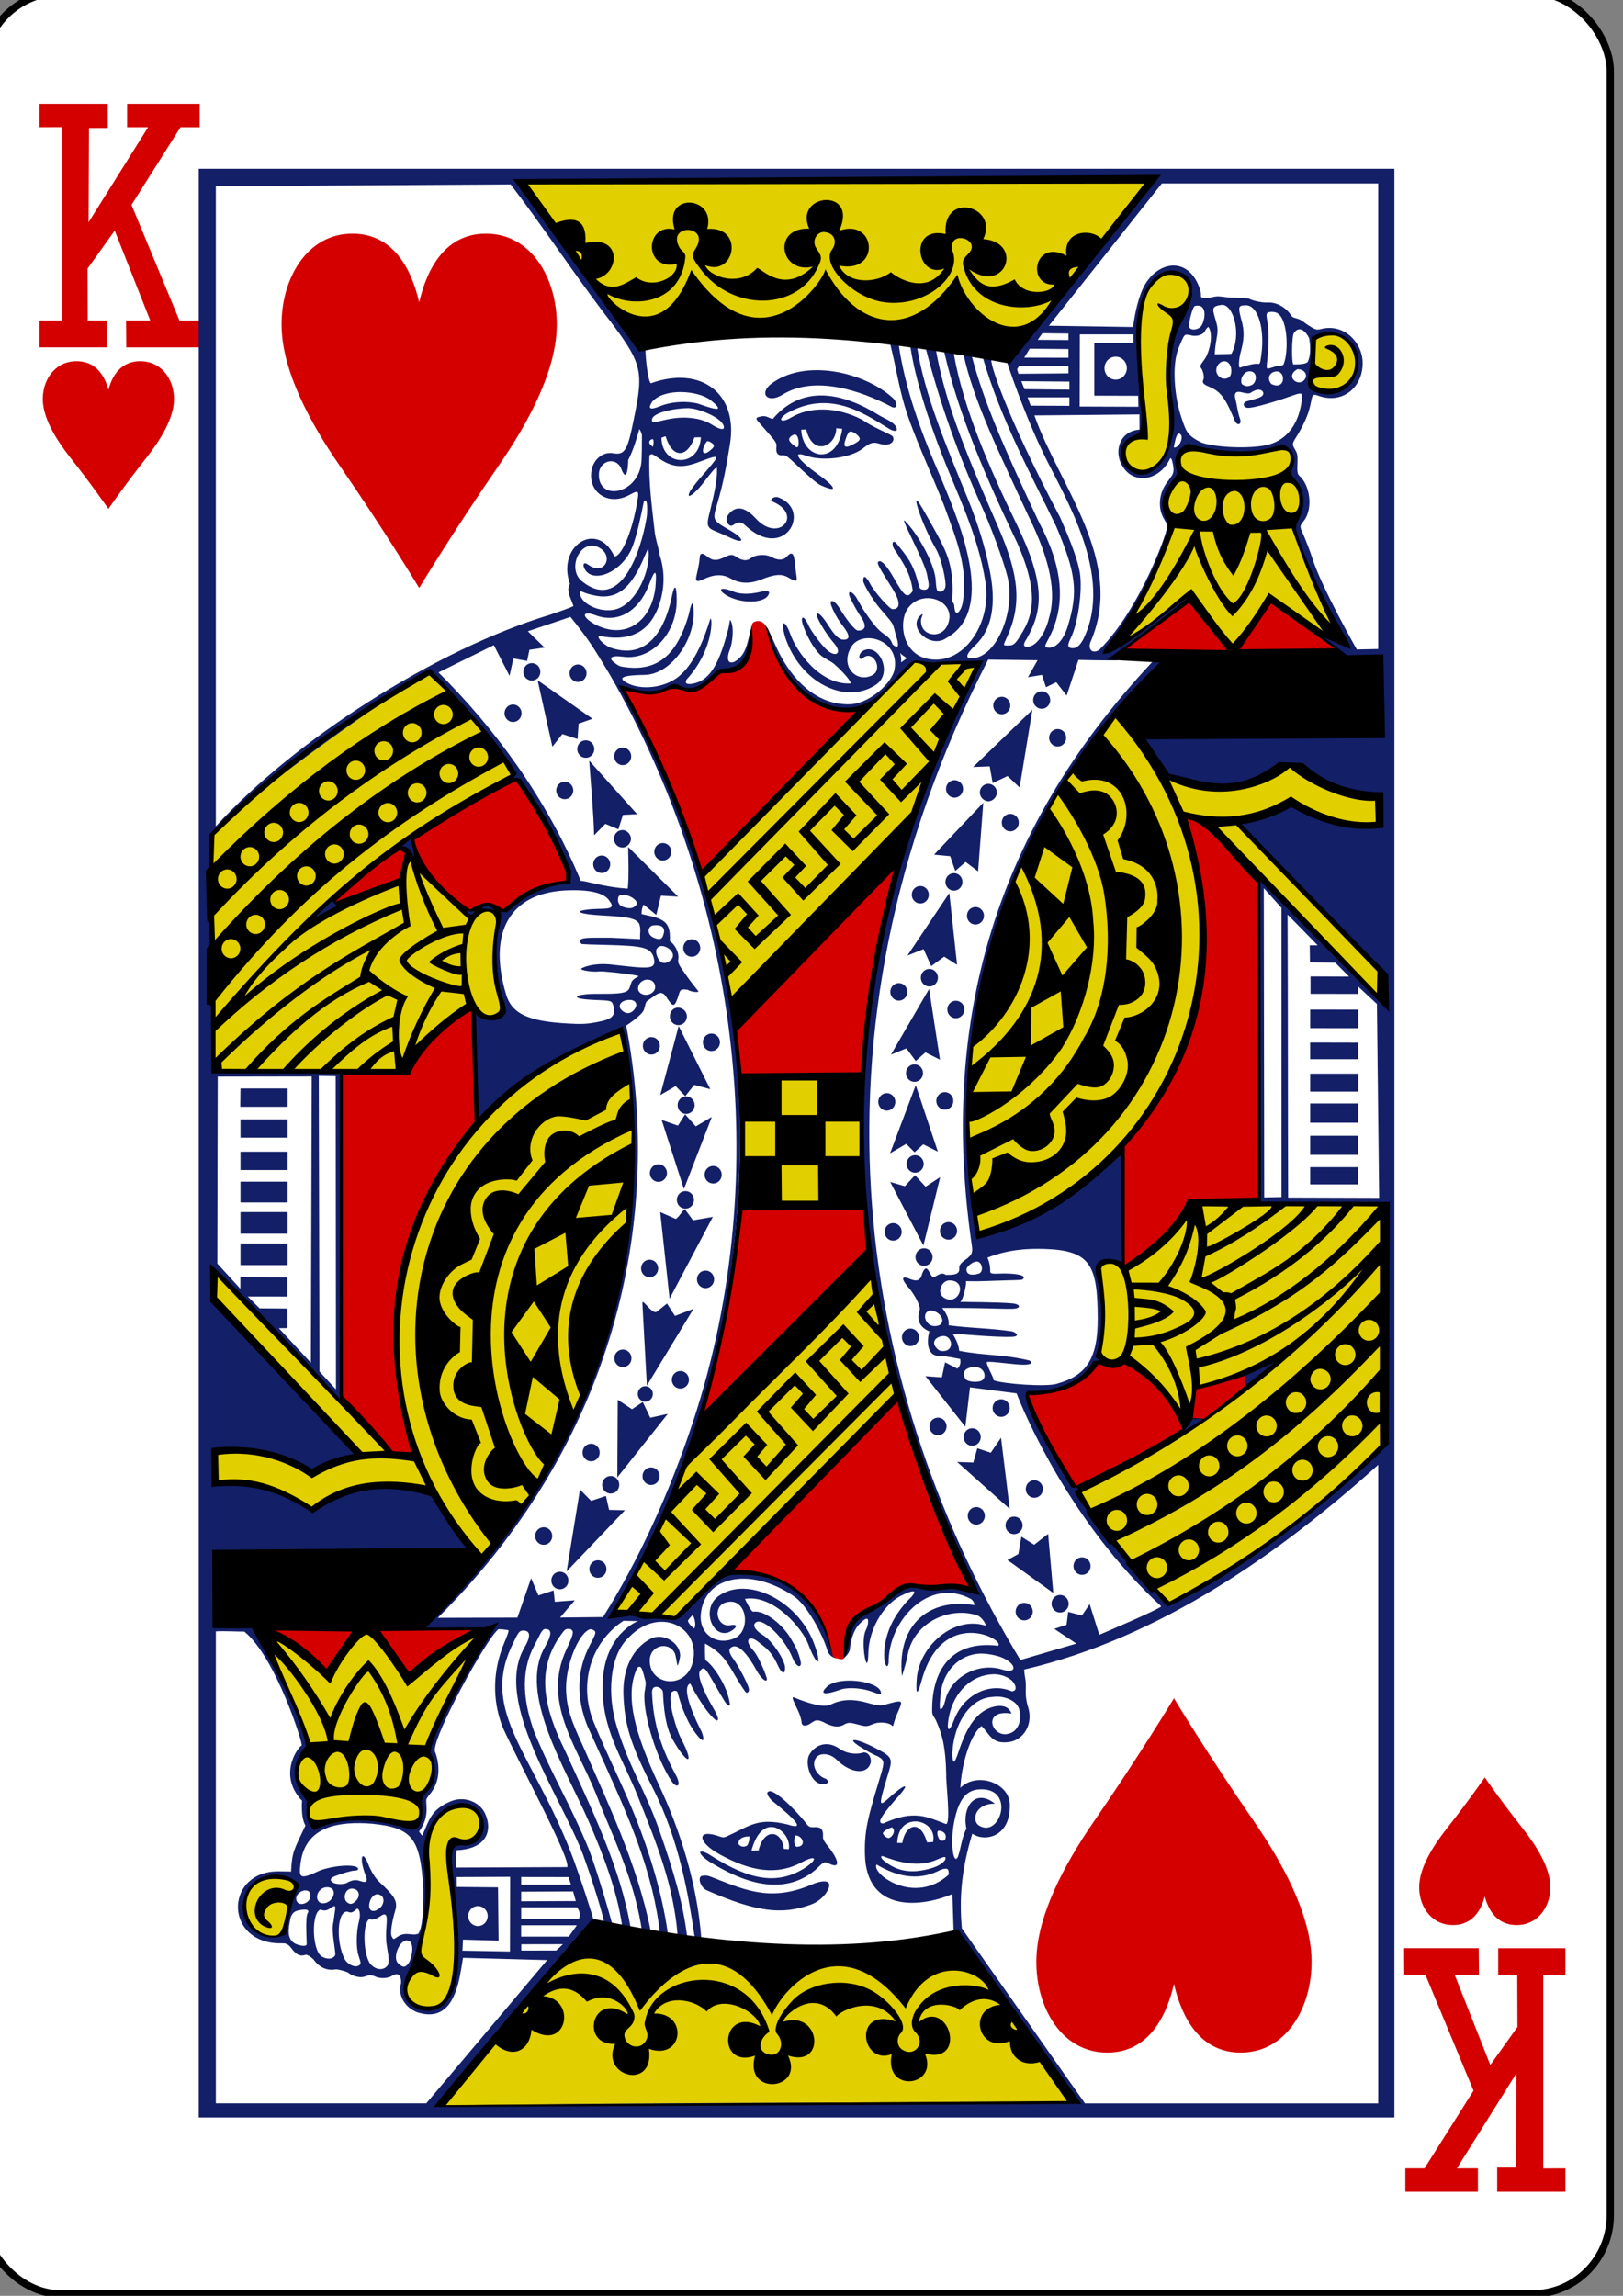 <?xml version="1.0" encoding="UTF-8" standalone="no"?>
<svg
   xmlns:dc="http://purl.org/dc/elements/1.1/"
   xmlns:cc="http://creativecommons.org/ns#"
   xmlns:rdf="http://www.w3.org/1999/02/22-rdf-syntax-ns#"
   xmlns:svg="http://www.w3.org/2000/svg"
   xmlns="http://www.w3.org/2000/svg"
   xmlns:sodipodi="http://sodipodi.sourceforge.net/DTD/sodipodi-0.dtd"
   xmlns:inkscape="http://www.inkscape.org/namespaces/inkscape"
   id="svg2202"
   version="1.1"
   viewBox="0 0 210 297"
   height="297mm"
   width="210mm"
   sodipodi:docname="King of hearts.svg"
   inkscape:version="0.92.3 (2405546, 2018-03-11)">
  <rect x="0" y="0" width="210" height="297" fill="#808080" stroke="none"/>
  <sodipodi:namedview
     pagecolor="#ffffff"
     bordercolor="#666666"
     borderopacity="1"
     objecttolerance="10"
     gridtolerance="10"
     guidetolerance="10"
     inkscape:pageopacity="0"
     inkscape:pageshadow="2"
     inkscape:window-width="1366"
     inkscape:window-height="705"
     id="namedview18"
     showgrid="false"
     inkscape:zoom="0.48"
     inkscape:cx="396.85039"
     inkscape:cy="561.25984"
     inkscape:window-x="-8"
     inkscape:window-y="-8"
     inkscape:window-maximized="1"
     inkscape:current-layer="svg2202" />
  <defs
     id="defs2196" />
  <g
     id="layer1"
     transform="matrix(3.36,0,0,3.397,-226.886,-317.056)">
    <g
       transform="matrix(0.282,0,0,0.282,-957.988,300.471)"
       id="g6155">
      <rect
         y="-735.562"
         x="3634.234"
         height="310.814"
         width="222.232"
         id="rect6355-6-85-90-3-5"
         style="display:inline;fill:#ffffff;fill-opacity:1;stroke:#000000;stroke-width:0.997;stroke-miterlimit:4;stroke-dasharray:none;stroke-opacity:1"
         rx="10.63"
         ry="10.63" />
      <path
         style="display:inline;opacity:1;fill:#d40000"
         d="m 3651.375,-665.812 c 0,0 -2.215,-3.18 -5.202,-6.918 -1.999,-2.502 -3.597,-5.211 -3.745,-7.544 -0.17,-2.665 1.443,-5.339 4.363,-5.469 2.918,-0.13 4.103,2.055 4.585,3.856 0.482,-1.801 1.667,-3.986 4.585,-3.856 2.92,0.13 4.533,2.804 4.362,5.469 -0.148,2.333 -1.746,5.042 -3.745,7.544 -2.988,3.738 -5.202,6.918 -5.202,6.918 z"
         id="path163-0-2-7-7-1-8-7-00-1-2"
         inkscape:connector-curvature="0" />
      <path
         style="display:inline;opacity:1;fill:#d40000;stroke:none;stroke-opacity:1"
         d="m 3839.327,-494.497 c 0,0 -2.215,3.18 -5.202,6.918 -1.999,2.502 -3.597,5.21 -3.745,7.544 -0.17,2.665 1.442,5.339 4.362,5.469 2.918,0.13 4.103,-2.055 4.585,-3.856 0.482,1.801 1.667,3.986 4.585,3.856 2.92,-0.13 4.533,-2.804 4.363,-5.469 -0.148,-2.333 -1.746,-5.042 -3.745,-7.544 -2.988,-3.738 -5.202,-6.918 -5.202,-6.918 z"
         id="path163-0-2-7-7-1-8-1-9-4-6-8"
         inkscape:connector-curvature="0" />
      <path
         d="m 3653.787,-691.241 h 3.305 l -4.855,-12.146 -3.709,5.131 0.026,7.015 h 2.605 v 3.618 h -9.18 v -3.618 h 3.025 v -26.121 l -3.025,0.012 v -3.162 h 9.314 v 3.27 h -2.57 l -0.055,12.731 8.13,-12.838 h -2.87 v -3.162 h 9.91 v 3.162 h -2.615 l -6.694,10.491 6.555,15.623 h 2.909 l 0.015,3.618 h -10.19 l -0.031,-3.623 z m 0,0"
         id="path39-51-8-0-0"
         style="opacity:1;fill:#d40000;fill-opacity:1;stroke-width:1;stroke-miterlimit:4;stroke-dasharray:none"
         inkscape:connector-curvature="0" />
      <path
         d="m 3838.532,-467.813 h -3.305 l 4.855,12.146 3.709,-5.131 -0.026,-7.015 h -2.605 v -3.618 h 9.18 v 3.618 h -3.025 v 26.121 l 3.025,-0.012 v 3.162 h -9.314 v -3.27 h 2.57 l 0.055,-12.731 -8.13,12.838 h 2.87 v 3.162 h -9.91 v -3.162 h 2.615 l 6.694,-10.491 -6.555,-15.623 h -2.909 l -0.015,-3.618 h 10.19 l 0.031,3.623 z m 0,0"
         id="path39-3-9-6-0-8"
         style="opacity:1;fill:#d40000;fill-opacity:1"
         inkscape:connector-curvature="0" />
      <path
         style="display:inline;fill:#e2cf00;fill-opacity:1"
         d="m 3714.91,-471.887 c 17.444,2.028 35.325,2.503 53.718,1.163 4.758,6.63 14.312,20.149 14.312,20.149 l -86.566,0.708 z m -22.48,4.616 c 2.321,-4.724 2.77,-9.276 2.328,-15.837 -0.349,-5.034 2.773,-8.956 5.994,-7.453 2.491,1.162 1.341,5.925 -1.234,4.917 -0.985,-0.386 -1.85,-0.036 -1.719,2.227 0.23,5.576 1.702,11.856 0.436,17.202 -0.882,5.194 -7.961,2.801 -5.806,-1.056 z m -21.748,-7.283 c -2.735,-4.139 2.166,-8.018 5.234,-6.107 1.455,0.687 1.249,2.181 -0.585,1.384 -2.559,-1.112 -5.314,2.822 -3.087,4.402 1.026,0.728 1.416,0.63 0.636,-0.28 -2.075,-2.435 3.233,-3.512 3.08,-1.908 -0.363,1.954 -0.408,2.776 -0.585,3.16 -1.081,1.705 -3.159,0.835 -4.693,-0.651 z m 7.627,-17.405 c -2.954,-3.72 0.433,-6.645 0.388,-6.539 0.876,-0.958 -7.038,-15.843 -6.038,-15.94 9.996,-1.073 20.098,-0.263 30.114,0.052 0,7.7e-4 -5.341,9.691 -7.47,14.486 -0.858,1.932 1.147,4.206 0.318,5.642 -2.579,2.844 -0.975,5.993 -2.583,6.135 -4.123,-0.78 -8.51,-1.233 -13.835,-0.058 -0.405,-0.035 -0.342,-2.516 -0.895,-3.777 z m 43.267,-103.421 c 5.054,25.957 -2.397,53.473 -19.48,71.625 -2.411,-2.338 -4.26,-6.774 -6.665,-9.669 -6.676,-2.023 -11.479,0.358 -16.161,2.689 -4.159,-2.418 -8.844,-3.841 -13.41,-3.78 l -0.148,-4.014 c 4.621,-0.101 9.5,0.33 13.615,2.899 l 6.437,-2.636 -20.074,-21.013 0.273,-3.591 24.358,24.799 3.137,0.113 c -6.894,-18.491 -0.863,-47.862 28.118,-57.422 z m 33.965,32.559 3.521,16.951 c 0,-3.1e-4 -19.749,19.753 -30.129,29.843 l -8.674,-0.796 c 4.331,-6.503 6.797,-13.079 9.675,-19.64 z m 69.99,23.248 c -8.268,9.342 -18.148,15.282 -29.119,21.828 -4.386,-4.945 -9.71,-10.383 -12.784,-15.259 9.571,-5.161 18.696,-9.16 28.068,-18.194 -0.513,0.583 -11.956,4.502 -11.919,4.051 -0.413,1.928 -0.165,3.118 -2.026,3.625 -2.204,-3.107 -4.335,-5.628 -7.811,-7.017 -1.458,0.132 -3.394,-0.839 -3.393,-0.839 0.974,-0.201 0.544,-12.122 0,-12.26 1.068,-0.35 2.145,-1.177 3.616,0.464 0.68,0.46 7.274,-6.242 9.52,-8.532 8.815,-0.732 16.624,0.145 25.308,-0.092 -0.067,10.611 0.54,21.612 0.537,32.224 z m -55.978,-26.874 c -0.222,-0.45 -2.446,-18.032 -0.333,-29.058 5.802,-18.555 4.323,-23.724 19.322,-41.973 0.987,-0.975 4.436,2.167 7.013,7.599 7.486,4.76 17.084,-1.382 17.084,-1.382 0,0 3.725,3.069 12.15,4.747 l -0.144,3.303 c -0.042,0.961 -9.475,-1.023 -11.505,-2.94 0,0 -7.065,2.378 -7.065,2.812 0,1.851 18.818,19.403 18.818,19.403 l -0.106,4.117 c 0.121,0.005 -25.8,-27.14 -26.137,-24.299 7.337,31.879 -5.146,48.029 -29.096,57.672 z m -31.172,-5.604 -0.418,-16.863 15.877,0.191 0.653,17.038 z m -72.647,-18.227 c 0.424,-0.598 -0.618,-31.428 -0.552,-31.428 10.104,-10.152 19.987,-15.827 29.895,-21.999 4.48,4.482 8.288,8.263 11.589,13.693 l -13.669,8.504 c 0.519,2.072 -0.829,2.819 7.983,10.888 0.148,-0.552 3.052,-2.195 3.559,0.262 -1.193,5.186 0.53,9.596 0.756,12.384 -1.204,1.634 -3.893,-0.12 -3.893,-0.12 -1.741,-1.833 -8.562,7.216 -10.51,8.227 -8.497,-0.32 -25.634,0.262 -25.157,-0.411 z m 95.508,-54.817 c 0.059,0.105 8.742,0.015 8.661,0.218 -1.579,3.91 -5.178,11.69 -8.787,20.3 -3.013,5.012 -24.57,25.884 -24.57,25.884 -1.022,-6.056 -2.557,-11.962 -4.157,-17.85 z m 37.462,-29.065 c 3.125,1.347 11.903,0.642 13.297,0.036 1.786,1.224 0.671,2.856 0.445,3.762 1.833,2.344 2.837,3.176 0.755,6.955 -0.475,-7e-5 6.398,15.638 6.583,15.649 0,0 -7.264,-3.484 -9.826,-5.836 l -5.011,6.733 -5.821,-7.602 c -0.021,0.686 -11.216,8.192 -11.352,7.83 -0.352,-0.357 10.224,-11.861 8.126,-18.616 -0.506,-1.628 0.652,-3.282 1.442,-4.716 0.543,-0.984 -0.187,-2.887 1.362,-4.195 z m -5.811,-1.401 c 0.474,-0.55 -2.715,-14.691 0.742,-20.398 1.464,-2.075 4.113,-2.181 5.219,-0.483 0.847,2.363 -1.674,5.652 -2.18,7.259 -1.639,4.476 0.795,10.38 -0.393,14.61 -3.558,9.24 -9.86,-0.909 -3.388,-0.988 z m 23.687,-6.28 c -1.875,0.083 -0.566,-5.581 -0.257,-7.204 -0.01,-0.321 3.433,-1.133 4.673,1.095 2.002,3.329 -0.405,7.529 -4.416,6.109 z m -22.366,-28.556 -17.667,21.714 c -17.864,-2.078 -35.791,-3.398 -54.057,-0.573 l -14.691,-20.711 z"
         id="path3876-2-1-7"
         inkscape:connector-curvature="0" />
      <path
         style="display:inline;fill:#131f67;fill-opacity:1"
         d="m 3826.985,-711.733 h -163.268 v 263.156 h 163.268 z m -32.94,1.366 -19.569,24.331 -0.481,0.163 c 1.304,3.861 3.166,8.674 4.943,12.329 2.831,5.908 9.945,16.765 5.507,25.449 -0.435,0.744 -0.839,1.107 -1.384,1.104 -0.754,-0.004 -0.74,-0.451 -0.291,-1.322 0.989,-1.919 1.659,-6.467 1.264,-8.874 -0.252,-1.536 -1.096,-3.904 -2.701,-7.484 -7.437,-13.88 -9.76,-21.279 -9.338,-21.279 -0.097,-0.063 -0.263,-0.148 -0.534,-0.213 l -0.73,-0.245 c 2.577,8.774 6.765,16.152 10.078,22.982 2.718,6.348 3.01,8.811 1.589,13.432 -0.55,1.789 -1.546,2.935 -2.524,2.931 -0.733,-0.004 -0.691,-0.153 -0.191,-1.061 2.604,-4.727 2.002,-9.886 -1.236,-15.888 -4.703,-9.913 -7.525,-16.184 -9.2,-22.543 -0.042,-0.002 -0.858,-0.279 -1.152,-0.35 1.395,6.619 5.293,14.253 8.92,22.065 3,6.016 3.864,10.4 2.782,13.863 -0.354,1.501 -1.486,3.737 -2.916,3.802 -0.559,-0.003 -0.647,-0.298 -0.119,-1.07 2.223,-3.853 2.617,-7.406 -1.36,-15.495 -3.657,-7.438 -7.326,-15.761 -8.58,-23.032 -0.079,-0.597 -1.669,-1.304 -1.327,-0.315 1.963,8.589 5.873,17.383 10.026,25.958 2.338,5.323 2.58,8.729 0.826,11.708 -0.981,1.665 -1.231,2.044 -1.966,2.06 -0.869,0.019 -0.854,0.052 -0.374,-0.961 2.121,-4.477 1.773,-8.42 -1.062,-14.89 -3.888,-8.871 -7.162,-16.213 -8.561,-24.021 -0.251,-0.073 -1.567,-0.589 -1.379,-0.199 1.944,7.438 4.433,14.341 7.64,21.323 1.117,2.422 2.928,7.133 3.512,9.494 1.109,4.494 -1.391,10.665 -4.662,10.976 -1.22,0.116 -1.068,-0.499 0.291,-1.778 2.34,-2.202 2.793,-5.714 1.999,-9.789 -0.596,-3.137 -1.623,-6.504 -3.035,-9.925 -2.854,-6.918 -5.961,-14.157 -6.943,-20.543 0.032,-0.572 -1.276,-0.574 -0.907,0.024 0.706,4.49 2.392,9.603 4.237,14.352 2.02,5.196 5.025,11.018 6.009,17.395 0.805,5.218 -2.413,10.143 -6.317,10.437 -4.703,0.355 -5.629,-4.355 -4.497,-6.563 1.845,-3.296 7.205,-1.413 5.612,1.957 -0.917,1.94 -3.717,1.431 -3.598,-0.698 -0.032,-0.194 0.269,-0.777 0.215,-0.809 -0.097,-0.057 -0.508,0.324 -0.639,0.562 -0.952,1.723 1.907,4.034 3.894,2.65 6.658,-3.65 2.162,-14.78 -0.74,-21.579 -2.81,-6.335 -4.87,-12.059 -5.764,-17.922 -0.243,-0.171 -1.342,-0.453 -1.188,-0.252 0.806,3.13 1.178,5.769 1.98,8.399 1.258,4.124 3.514,8.74 5.354,13.364 1.672,4.551 3.351,8.416 2.586,13.161 -0.071,0.438 -0.248,0.964 -0.544,1.284 -0.299,0.317 -0.546,0.268 -0.635,-0.94 -0.03,-0.165 -0.24,-0.381 -0.272,-0.591 0.164,-1.782 0.044,-3.55 -0.41,-5.226 -0.389,-1.404 -1.131,-2.838 -2.696,-5.566 -0.617,-1.016 -2.232,-4.122 -1.666,-1.975 0.326,1.214 1.434,3.911 2.587,5.865 0.716,1.213 1.468,4.524 1.245,5.164 -0.235,0.625 -0.781,0.661 -1.036,0.446 -0.229,-0.194 -0.228,-1.08 -0.286,-1.628 -0.242,-2.25 -2.516,-6.175 -4.094,-7.716 -1.133,-1.281 2.67,5.444 2.949,7.237 0.118,0.759 0.351,1.376 0.095,1.749 -0.169,0.245 -0.51,0.247 -0.845,0.16 -0.322,-0.084 -0.308,-0.308 -0.649,-1.463 -0.584,-1.976 -1.305,-2.971 -2.801,-4.752 -0.513,-0.61 -0.855,0.153 -0.038,1.143 1.13,1.806 1.979,2.961 2.267,5.285 -0.732,1.053 -1.093,0.848 -2.624,-1.816 -1.012,-1.76 -1.619,-2.212 -1.885,-2.199 -0.671,0.033 -0.038,0.873 1.847,3.88 0.976,1.604 1,2.602 -0.11,2.596 -0.376,-0.002 -2.483,-2.349 -3.011,-3.366 -0.438,-0.844 -0.981,-1.492 -0.983,-0.46 0,0.41 1.305,2.569 2.2,3.618 1.411,1.653 1.815,1.985 1.995,2.717 0.086,0.349 0.256,0.959 0.377,1.356 0.362,1.19 0.178,1.53 -0.554,0.901 -0.331,-0.881 -0.599,-0.973 -1.508,-1.652 -0.766,-0.572 -1.828,-2.054 -2.524,-3.1 -0.263,-0.395 -0.489,-0.895 -0.757,-1.298 -0.684,-1.293 -1.592,-1.405 -0.934,-0.101 0.311,0.605 0.815,1.597 1.344,2.333 0.886,1.277 0.703,1.943 -0.348,1.938 -0.45,-0.002 -1.709,-1.673 -2.496,-2.979 -0.513,-0.852 -1.315,-1.454 -1.217,-0.61 0.024,0.21 0.644,1.707 1.575,2.877 1.01,1.271 1.143,1.947 0.162,1.942 -0.669,-0.003 -1.246,-0.65 -2.1,-1.967 -0.811,-1.251 -1.317,-1.692 -1.546,-1.55 -0.291,0.18 1.163,2.661 2.357,4.016 1.129,1.281 0.301,2.011 -0.997,0.872 -0.704,-0.618 -2.115,-2.461 -2.51,-3.337 -0.707,-1.566 -1.163,-1.139 -0.706,0.102 0.503,1.368 1.289,2.864 2.238,3.836 0.497,0.509 1.523,0.908 2.023,1.347 1.418,1.241 2.316,2.386 2.2,2.591 -4.043,0.231 -7.361,-4.134 -8.27,-6.777 -0.645,-1.738 -1.381,-1.994 -0.682,0.46 1.971,6.096 8.115,9.262 12.364,6.529 2.564,-1.649 0.299,-5.942 -1.799,-4.558 -0.57,0.376 -0.596,1.442 0.129,0.872 1.363,-1.072 2.733,1.572 1.245,2.354 -2.091,1.099 -4.41,-1.053 -2.987,-3.662 1.405,-2.679 7.038,-1.146 5.936,3.182 -0.668,1.943 -3.592,4.37 -6.098,4.418 -4.658,0.089 -7.875,-3.524 -9.668,-7.091 -0.23,-0.459 -0.642,-1.361 -0.982,-2.097 -0.294,-0.636 -0.527,-1.108 -0.551,-1.104 0.518,4.332 4.609,9.688 8.271,10.573 6.087,1.447 7.752,-2.223 11.734,-6.016 0,0 2.909,0.383 3.011,0.32 0.268,-0.167 5.661,-0.41 5.822,-0.257 -21.788,39.965 -20.13,87.412 -1.393,123.426 1.239,2.635 1.455,2.136 -0.597,1.598 -2.12,-0.559 -4.042,0.3 -5.764,-0.102 -3.562,-0.736 -4.321,1.724 -7.058,3.037 -3.414,1.305 -2.641,3.705 -3.455,6.026 -0.256,0.359 -0.442,0.653 -0.302,0.606 0.226,-0.076 0.954,-0.757 1.008,-1.357 0.14,-1.536 0.682,-2.75 1.298,-3.362 0.588,-0.583 0.998,-0.877 1.141,-0.625 0.111,0.197 0.028,0.884 -0.263,1.439 -0.828,1.583 0.27,6.877 0.339,3.109 0.054,-2.99 1.846,-6.324 4.352,-7.689 2.006,-0.993 2.628,-0.892 0.995,0.637 -1.856,2.001 -3.118,4.333 -3.192,7.235 -0.031,1.204 0.442,2.207 0.611,1.129 -0.071,-5.526 5.387,-11.681 11.239,-8.622 0.292,0.213 0.538,0.614 0.452,0.84 -5.668,-0.962 -10.6,2.171 -9.873,9.589 0,0 0.509,-1.453 0.794,-2.904 0.893,-4.542 5.972,-6.53 9.534,-5.285 0.67,0.285 1.196,1.242 1.102,1.371 -4.356,-1.383 -9.138,2.782 -9.415,7.295 -0.09,1.468 -0.056,2.726 0.687,0.077 2.813,-10.027 11.492,-5.482 10.425,-4.66 -6.717,-0.811 -9.148,3.761 -8.993,9.048 0.096,0.483 0.342,0.645 0.544,1.095 0.895,1.992 1.302,3.699 1.374,7.314 -0.068,0.931 0.693,6.859 -0.074,6.609 -2.44,-0.913 -4.294,-1.99 -8.521,-0.067 -0.381,0.021 -0.505,-0.192 -0.375,-0.525 0.176,-0.449 0.837,-1.335 1.989,-2.646 2.597,-2.8 1.105,-2.05 -1.03,-0.107 -1.379,1.254 -1.079,0.397 0.22,-3.886 0.526,-1.737 0.199,-1.947 -2.067,-3.111 -2.332,-1.198 -3.945,-1.381 -1.966,-0.126 0.776,0.48 1.604,0.984 2.484,1.339 1.032,0.571 0.914,0.81 0.153,3.313 -1.48,4.862 -1.994,6.638 -1.917,9.908 0.188,7.954 7.681,7.164 11.946,5.376 l 0.177,5.237 16.064,22.887 c 0,0 -56.152,-0.059 -86.194,0.441 1.716,-4.167 19.877,-21.818 20.958,-24.975 0.103,0.015 -2.013,-6.453 -3.126,-9.266 -5.252,-13.286 -12.157,-18.872 -8.158,-27.601 0.86,-1.73 1.01,-2.313 1.664,-2.31 0.887,0.004 1.171,0.6 0.173,2.293 -4.293,7.282 4.866,19.847 7.961,27.861 0.496,1.284 2.569,7.298 2.933,9.323 0.035,0.619 1.489,0.83 1.082,0.107 -1.141,-4.095 -2.573,-8.567 -3.239,-10.177 -2.446,-5.917 -5.019,-9.954 -7.402,-15.737 -1.333,-3.654 -2.041,-7.875 0.025,-11.664 0.752,-1.379 0.967,-2.146 1.464,-2.218 0.427,0.002 0.679,0.149 0.706,0.504 0.03,0.387 -0.206,1.023 -0.768,1.991 -3.609,6.215 2.806,16.256 5.984,23.415 2.072,4.668 3.915,9.576 4.567,14.004 0.01,0.306 0.408,1.116 1.204,0.563 -1.375,-8.27 -5.416,-16.289 -8.955,-24.016 -3.023,-6.036 -4.158,-11.298 -0.117,-16.267 0.352,-0.343 1.106,-0.286 1.159,0.223 0.029,0.345 -0.232,1 -0.864,2.325 -3.56,7.531 1.952,13.648 4.538,20.828 2.523,6.003 4.869,11.046 5.812,17.443 0.714,0.274 1.067,0.617 1.143,-0.289 -1.845,-9.039 -5.823,-17.164 -9.274,-24.991 -1.595,-3.401 -2.159,-5.031 -2.267,-7.309 -0.149,-3.132 1.41,-7.096 2.807,-8.141 0.362,-0.271 0.589,-0.319 0.92,-0.137 0.454,0.249 0.362,0.415 -0.534,2.131 -1.713,3.278 -1.86,6.96 -0.272,10.855 2.743,5.981 5.054,10.89 6.692,15.287 1.792,4.81 2.799,8.987 3.205,12.757 0,0 1.22,0.548 1.039,-0.272 -0.761,-5.274 -2.483,-10.748 -4.342,-15.379 -1.755,-4.371 -3.953,-8.578 -5.736,-12.912 -2.161,-5.197 -0.371,-10.878 4.061,-13.716 l 2.039,0.045 c -0.119,-0.054 -4.65,1.766 -4.888,8.319 -0.226,6.244 2.696,10.081 4.81,15.369 2.577,6.379 4.882,11.972 5.43,18.789 0.202,0.237 1.318,0.288 1.299,0.188 -0.549,-4.586 -1.872,-8.944 -3.762,-14.302 -2.008,-5.694 -4.006,-8.219 -5.869,-14.197 -1.261,-4.045 -1.091,-9.523 1.718,-12.027 4.204,-4.297 10.069,-1.237 8.599,3.681 -1.134,3.462 -5.82,2.774 -5.795,-0.47 -0.01,-2.095 2.542,-2.661 3.385,-1.08 0.196,0.308 0.328,1.655 0.415,1.705 0.088,0.05 0.351,-1.06 0.353,-1.308 0.01,-1.72 -2.3,-3.17 -4.018,-2.296 -2.353,1.196 -3.882,3.947 -3.727,7.629 0.165,3.916 0.866,6.45 4.033,12.592 3.69,7.156 4.915,14.904 5.702,20.126 0.34,-0.145 0.749,0.041 0.882,0 -0.538,-7.118 -2.849,-14.43 -5.733,-20.508 -3.493,-7.362 -4.47,-11.866 -3.305,-15.165 0.171,-0.485 0.334,-0.85 0.544,-0.882 0.39,-0.059 0.511,0.573 0.873,1.894 0.111,0.405 -0.029,1.043 -0.11,1.536 -0.304,3.02 1.787,9.299 3.732,12.09 0.569,0.796 1.297,0.769 0.668,-0.644 -2.003,-3.649 -3.223,-6.957 -3.383,-11.393 -0.047,-1.304 1.454,-0.718 1.487,-0.064 0.109,2.119 0.318,4.614 1.319,6.39 2.031,3.515 3.162,3.668 1.083,-0.257 -0.462,-0.911 -1.782,-4.76 -1.25,-6.084 0.296,-0.27 0.657,-0.318 0.835,-0.048 0.588,2.176 1.401,4.331 2.839,6.006 0.754,0.872 0.878,0.478 0.482,-0.61 -0.662,-1.26 -2.734,-5.473 -1.78,-6.423 0.308,-0.257 0.127,-0.118 0.964,1.264 1.165,1.924 1.8,2.678 2.367,3.241 0.753,0.748 0.936,0.245 0.158,-1.07 -1.555,-2.627 -2.44,-4.809 -1.893,-5.359 0.54,-0.543 0.67,-0.291 1.898,1.823 0.546,0.941 1.337,2.327 1.608,2.654 0.269,0.325 0.515,0.409 0.52,0.14 -0.287,-2.551 -2.454,-5.462 -3.326,-5.968 -0.126,-0.237 -0.081,-2.252 -0.081,-2.252 3.256,1.696 3.388,3.608 5.545,6.554 0.222,0.219 0.538,-0.048 0.444,-0.455 -0.076,-0.552 -1.352,-3.002 -2.152,-4.079 -0.629,-0.845 -0.658,-1.33 -0.124,-1.574 0.863,-0.394 2.067,0.902 3.35,3.216 0.595,1.074 1.391,1.697 1.393,1.133 0,-0.31 -1.106,-3.079 -1.871,-3.88 -1.273,-1.333 -0.644,-2.265 0.83,-1.032 0.669,0.56 1.576,0.98 2.51,3.018 0.545,1.19 1.014,1.342 1.016,0.392 0,-1.066 -1.771,-3.673 -2.963,-4.393 -0.924,-0.559 -1.448,-1.182 -1.188,-1.598 0.809,-1.202 4.083,1.865 5.201,4.718 0.33,0.842 0.908,1.272 1.05,0.901 0.251,-0.189 -0.412,-2.245 -1.093,-3.197 -1.124,-2.177 -3.78,-4.279 -5.354,-4.025 -0.304,0.049 -1.14,-1.734 -1.14,-1.734 4.015,-0.655 7.915,4.203 8.608,6.021 1.317,3.45 1.986,3.045 0.835,0.019 -2.249,-5.913 -9.239,-9.225 -13.118,-6.365 -2.209,1.629 -0.888,5.525 1.384,4.864 0.903,-0.342 1.778,-1.272 0.19,-0.966 -1.767,0.179 -2.33,-2.54 -0.529,-3.085 2.898,-0.877 3.563,3.79 1.222,4.829 -2.429,1.052 -4.847,-0.517 -4.619,-3.211 0.43,-5.093 6.623,-6.566 12.736,-2.446 1.719,1.159 3.835,4.936 4.562,7.329 0.24,0.791 1.05,1.068 1.149,0.968 0.232,-0.234 -1.698,-4.438 -2.333,-5.507 -2.662,-6.159 -12.286,-6.463 -12.286,-6.144 0,0 -3.769,2.396 -7.117,6.346 l -8.602,-0.8 c 21.916,-35.559 23.638,-87.84 1.159,-124.852 0.287,0.188 4.321,1.242 5.712,0.136 1.026,-0.496 1.32,-0.668 2.453,-0.257 1.275,0.463 2.619,0.053 4.008,-1.23 1.047,-0.967 1.067,-1.265 1.742,-1.177 1.996,0.261 3.321,-0.919 3.732,-3.827 0.162,-1.142 0.272,-2.329 0.11,-2.155 -0.094,0.101 -0.326,1.089 -0.472,1.71 -0.404,1.709 -0.778,2.334 -1.436,2.892 -1.085,0.918 -1.713,0.405 -1.26,-0.988 0.429,-0.899 0.785,-3.211 0.196,-4.263 -0.103,-0.189 -0.128,0.527 -0.277,1.1 -1.185,4.556 -2.426,6.87 -4.573,7.404 -1.008,0.251 -1.474,0.095 -1.148,-0.491 3.788,-4.078 3.535,-8.597 3.25,-8.211 -0.805,2.615 -2.301,6.512 -4.758,8.113 -2.121,1.383 -5.229,1.515 -6.957,0.354 -0.981,-0.659 0.501,-0.855 2.723,-0.885 3.742,-0.051 7.239,-5.099 6.658,-9.355 -0.137,-0.786 -0.35,0.058 -0.654,1.351 -1.38,4.609 -3.748,7.844 -9.157,6.878 -0.423,-0.075 -0.705,-0.357 -0.935,-0.518 -0.881,-0.617 -0.556,-1.04 1.193,-0.809 3.913,0.516 7.317,-3.189 7.296,-7.668 -0.01,-2.149 -0.315,-2.123 -0.654,-0.523 -0.476,2.256 -2.214,9.177 -8.542,6.917 -1.139,-0.624 -1.761,-1.423 -1.355,-1.54 3.691,0.752 7.072,-0.068 8.386,-4.965 0.568,-2.114 0.431,-4.179 -0.145,-5.909 -0.183,-1.175 -0.575,-2.071 -0.706,-3.265 -0.353,-3.198 -0.858,-6.73 -0.706,-10.23 0.303,-0.304 0.355,-0.238 1.417,0.475 2.085,1.399 3.663,1.077 5.783,0.247 2.728,-0.996 2.481,-0.816 -0.372,2.441 -0.595,0.679 -1.196,1.508 -1.264,1.637 -0.726,1.374 0.635,0.365 1.656,-0.93 1.418,-1.8 1.715,-2.215 1.995,-2.214 0.095,1.946 -0.6,4.31 -0.959,5.905 -0.471,1.768 -0.465,2.176 0.649,2.63 0.483,0.197 1.415,0.583 1.933,0.833 2.333,1.126 2.118,0.21 0.258,-0.853 -2.513,-1.434 -2.533,-1.362 -1.813,-3.744 0.842,-2.794 1.257,-5.213 1.713,-7.978 1.128,-6.837 -3.976,-10.598 -10.756,-8.21 -0.388,0.197 -0.836,-3.594 -0.773,-4.597 0.06,-0.362 -1.025,-0.283 -1.913,-1.385 0.271,-0.245 -9.996,-13.245 -14.778,-21.129 29.762,0.075 59.087,-0.547 86.012,-0.475 z m -22.051,24.418 c 0.066,0.042 0.105,0.077 0.105,0.077 -0.044,-0.053 -0.08,-0.077 -0.105,-0.077 z m 23.239,-23.807 h 29.542 v 62.873 l -2.92,0.063 c 0,0 -4.8,-8.346 -6.065,-12.289 -0.316,-0.985 -0.868,-2.34 -1.083,-2.872 -0.488,-1.206 -0.83,-1.355 -0.181,-2.093 1.299,-1.476 1.043,-4.461 -0.22,-5.9 -0.39,-0.467 -0.592,-0.309 -0.573,-1.443 0.017,-0.976 0.107,-1.599 -0.148,-2.102 -0.427,-0.841 -0.716,-0.9 -0.105,-1.826 0.639,-0.969 1.488,-2.543 1.847,-3.778 0.578,-1.995 0.171,-2.368 1.46,-1.899 3.236,1.041 5.945,-1.292 5.861,-4.591 -0.071,-2.776 -2.64,-5.25 -5.627,-4.492 -0.689,0.175 -0.825,0.115 -1.885,-0.557 -0.304,-0.193 -0.767,-0.6 -1.16,-0.751 -0.492,-0.189 -0.898,-0.173 -1.102,-0.528 -0.401,-0.697 -1.651,-1.805 -3.173,-1.734 -0.93,0.043 -2.137,-0.296 -2.458,-0.465 -0.53,-0.28 -2.02,-0.052 -3.913,-0.339 -0.842,-0.128 -1.52,0.203 -1.928,0.208 -1.165,0.014 -0.69,-0.132 -0.911,-1.027 -1.461,-4.668 -5.727,-4.112 -7.683,-0.601 -0.718,1.378 -1.237,3.422 -1.508,5.532 l -11.491,-0.174 z m -88.928,0.136 c 4.292,5.519 8.399,11.706 12.726,17.341 5.325,6.825 5.501,7.609 4.07,14.478 -0.8,3.882 -1.143,4.779 -2.763,4.485 -1.521,-0.275 -2.808,0.934 -3.016,2.466 -0.389,2.875 2.352,4.645 5.106,3.207 1.452,-0.758 1.5,-0.84 1.016,1.666 -0.693,3.591 -2.083,6.684 -2.978,6.583 -2.309,-4.954 -7.926,-1.429 -6.061,3.721 -0.584,0.899 0.183,2.039 0.477,2.98 0,0 0.012,0.112 -3.196,1.184 -15.753,4.714 -34.987,17.021 -45.64,28.574 v -86.448 z m 90.397,11.795 c 0.661,-0.017 1.298,0.196 1.823,0.673 1.374,1.248 1.051,2.991 -0.849,6.273 -1.994,4.573 -1.449,8.175 -0.993,12.977 -0.013,2.788 -0.944,5.437 -2.429,6.583 -2.405,1.856 -5.371,-0.63 -4.123,-3.148 0.639,-1.251 1.996,-0.522 2.314,-1.705 0.441,-4.365 -0.633,-8.818 -0.706,-13.103 0.025,-1.92 0.647,-4.33 1.508,-6.137 0.841,-1.506 2.193,-2.38 3.455,-2.412 z m 3.788,7.461 c -0.545,0.459 -1.455,0.469 -1.561,-0.105 0,-0.601 0.467,-2.519 0.789,-2.73 1.97,-0.466 1.343,2.339 0.772,2.835 z m 2.945,-2.99 c 1.627,-0.065 2.7,4.147 1.288,6.612 -0.269,0.051 -2.243,0.038 -2.252,0.077 -0.033,-0.441 0.096,-1.319 0.243,-2.16 0.126,-0.72 0.2,-1.266 -0.014,-2.039 -0.534,-1.929 -0.882,-2.292 0.735,-2.49 z m 3.102,0.058 c 0.059,-0.002 0.124,-3.2e-4 0.191,0 1.653,0.008 2.594,3.238 2.076,6.767 -0.074,0.507 -0.117,1.038 -0.301,1.158 -0.691,-0.189 -2.609,0.503 -2.643,0.497 -0.181,-0.187 -0.107,-1.19 0.138,-2.096 0.453,-1.674 0.58,-2.788 0.048,-4.519 -0.382,-1.497 -0.396,-1.781 0.491,-1.807 z m 4.118,0.93 c 1.816,0.309 1.934,5.399 1.188,7.053 -0.178,0.244 -0.863,0.185 -1.107,0.276 -1.544,0.448 -1.2,0.681 -1.021,-1.807 0.123,-1.707 0.152,-3.032 -0.1,-4.442 -0.123,-0.618 -0.172,-1.049 0.272,-1.09 0.258,-0.052 0.532,-0.044 0.768,0.01 z m -9.062,1.991 c 0.723,1.003 0.141,3.325 -0.41,4.187 -0.63,0.951 -0.883,1.03 -0.539,1.447 0.146,0.176 0.45,1.076 0.263,1.453 -0.346,0.699 0.542,0.824 1.35,1.25 1.31,0.694 1.946,1.973 2.924,4.301 0.341,0.811 1.04,0.555 0.701,-0.318 -0.29,-0.748 -0.403,-1.849 -0.604,-2.584 -0.209,-0.754 0.02,-1.132 0.88,-0.911 1.293,0.333 1.114,0.021 1.587,-0.155 1.038,-0.581 1.734,0.242 1.107,0.698 -0.36,0.262 -1.127,0.42 -1.976,0.657 -0.721,0.201 -0.553,0.904 0.172,0.901 0.669,-0.003 2.59,-0.549 3.842,-0.933 3.589,-1.101 3.71,-1.686 3.374,0.383 -0.443,2.736 -1.916,4.789 -4.352,5.483 -2.12,0.604 -7.015,0.488 -9.195,-0.218 -2.071,-0.951 -2.208,-1.615 -2.834,-3.463 -0.857,-2.529 -1.362,-6.811 -0.377,-9.3 0.867,-2.101 0.78,-1.881 1.613,-1.775 0.74,0.262 1.736,-0.029 1.956,-0.489 0.112,-0.219 0.394,-0.62 0.52,-0.613 z m 13.748,1.516 c 0.204,1.125 0.223,2.282 -0.162,3.153 -0.223,0.409 -1.48,0.387 -1.966,0.392 -0.287,0.068 -0.265,-3.803 0.043,-4.224 0.731,-1.112 1.676,-0.218 2.085,0.678 z m -36.423,-0.668 3.555,0.044 v 0.877 l -4.194,-0.029 z m 12.44,0.15 v 1.138 l -5.354,0.01 v 7.13 l 5.989,0.019 0.033,1.482 -8.017,-0.029 0.024,-9.746 7.32,-0.005 z m 27.214,-0.228 c 5.489,1.223 3.04,7.377 0.983,7.75 -2.564,0.465 -4.738,0.172 -4.027,-2.117 0.713,-1.551 0.218,-3.483 0.42,-4.892 0.495,-0.465 1.787,-0.928 2.624,-0.741 z m -41.381,2.16 5.282,0.053 v 1.177 l -6.036,-0.015 z m 11.734,1.085 c 0.843,0 1.527,0.694 1.527,1.55 0,0.856 -0.684,1.55 -1.527,1.55 -0.843,0 -1.527,-0.694 -1.527,-1.55 0,-0.856 0.684,-1.55 1.527,-1.55 z m 14.902,0.615 c 0.983,0.109 1.067,1.634 0.667,2.08 -0.515,0.518 -1.476,0.297 -1.769,-0.496 -0.264,-0.716 0.327,-1.615 1.102,-1.584 z m -28.111,0.664 6.757,0.019 v 0.954 l -6.824,0.058 -0.181,-0.615 z m 38.036,0.412 c 0.937,-0.022 1.511,0.777 0.926,1.458 -0.882,0.994 -2.682,-0.527 -0.926,-1.458 z m -72.001,2.084 c -1.512,1.295 -0.3,2.568 1.708,1.342 4.321,-2.638 10.694,-0.547 14.849,1.65 0.814,0.423 0.926,-0.563 0.124,-1.245 -3.837,-3.429 -12.018,-5.395 -16.681,-1.747 z m 65.475,-1.803 c 1.055,0.005 1.04,1.34 0.363,1.816 -0.677,0.298 -0.795,0.215 -1.245,0.037 -0.617,-0.244 -0.156,-1.848 0.883,-1.854 z m 3.738,0.02 c 1.251,0.063 1.112,2.617 -0.778,1.695 -0.685,-0.747 -0.241,-1.7 0.778,-1.695 z m -34.923,1.316 6.566,0.058 v 1.085 l -6.141,-0.063 z m -42.436,2.553 c 1.794,1.445 1.238,1.533 -1.737,0.47 -1.944,-0.44 -3.879,-0.159 -5.096,0.329 -1.44,0.578 -1.773,0.411 -1.15,-0.567 1.675,-1.907 6.29,-1.522 7.983,-0.233 z m 8.627,2.393 c -0.181,0.451 -0.795,-0.361 -1.627,-0.203 -1.188,0.225 -0.844,0.281 0.41,1.729 1.256,1.449 1.666,1.792 1.589,2.349 -0.113,0.821 0.115,1.273 0.921,1.182 0.388,-0.044 0.848,0.412 1.441,0.959 2.054,1.895 3.092,2.837 3.76,3.129 2.72,1.192 1.495,-0.153 -0.243,-1.371 -2.898,-2.03 -3.906,-3.384 -1.847,-2.659 2.188,0.77 5.669,0.333 7.382,-0.716 0.844,-0.516 1.378,-1.308 2.567,-0.922 1.671,0.542 2.31,-0.457 1.847,-1.017 -0.758,-0.494 -2.49,-1.082 -4.132,-2.204 -3.517,-1.811 -7.214,-1.757 -9.677,-0.3 -1.452,0.859 -1.957,0.255 -0.534,-0.596 5.709,-3.124 10.226,-0.132 13.881,2.112 0.633,0.39 1.077,0.359 1.078,0.082 -0.097,-0.907 -1.723,-1.463 -2.381,-1.87 -5.092,-3.146 -10.444,-4.148 -14.435,0.315 z m 34.667,-2.766 5.707,0.005 v 1.143 l -5.287,-0.024 z m -46.435,1.458 c 1.581,-0.008 5.02,1.432 4.963,2.625 -0.066,0.453 -0.927,0.047 -1.675,-0.417 -1.446,-0.896 -3.666,-1.136 -5.755,-0.741 -1.604,0.303 -2.114,0.572 -2.343,0.378 -0.555,-1.264 3.343,-1.838 4.81,-1.845 z m 61.709,0.853 0.01,2.049 c -3.098,0.229 -3.736,3.723 -1.748,5.669 1.63,1.596 4.322,0.966 5.676,-1.295 0.237,-0.402 0.265,-0.645 0.41,-0.446 0.091,0.125 0.169,0.506 0.243,0.877 0.215,1.075 -0.09,1.351 -0.792,2.272 -1.134,1.489 -1.289,3.365 -0.577,4.761 0.196,0.385 0.605,0.933 0.534,1.187 0.397,-0.012 -3.518,11.107 -9.236,16.709 -0.957,0.646 -1.651,-0.113 -1.157,-1.156 4.658,-10.804 -4.253,-20.841 -7.711,-30.497 l 14.349,-0.131 z m -41.405,1.865 0.816,0.073 c -0.656,4.978 -5.415,4.176 -5.602,0.121 l 0.687,-0.024 c 0.927,3.772 4.109,2.227 4.099,-0.17 z m -26.88,0.102 c 0,0 0.343,0.556 0.344,0.867 0,1.158 -0.019,2.834 -0.048,3.342 -0.276,4.79 -6.263,5.677 -5.807,1.579 0.356,-1.74 2.522,-1.932 3.054,-0.358 0.777,1.98 0.916,-0.477 0.926,-1.245 0.634,-1.207 1.099,-2.672 1.532,-4.185 z m 28.851,0.339 c 0.245,0.006 0.685,0.224 1.031,0.601 0.394,0.43 0.247,0.644 -0.673,1.124 -0.996,0.52 -1.446,0.475 -1.088,-0.576 0.223,-0.653 0.415,-1.156 0.73,-1.148 z m 44.788,0.252 c 0.135,0.006 0.482,0.187 0.401,0.707 -0.135,0.869 -0.875,1.363 -1.069,1.158 0.123,-0.458 0.272,-1.683 0.668,-1.865 z m -51.937,1.681 c -0.117,0.352 -0.322,0.199 -0.845,-0.252 -0.576,-0.497 -0.546,-0.815 0.048,-1.172 0.853,-0.522 0.905,1.1 0.797,1.424 z m -18.128,-1.298 c 0.999,3.205 3.036,2.798 3.946,0.155 l 0.873,-0.015 c -0.192,4.126 -5.338,4.053 -5.383,0.063 z m -1.804,0.397 c 0.304,-0.049 0.086,1.022 0.086,1.022 0,0 -0.845,-0.443 -0.348,-0.911 0.062,-0.059 0.219,-0.104 0.263,-0.111 z m 7.559,0.271 c 0.104,-0.007 0.302,0.074 0.515,0.218 0.5,0.336 0.414,0.534 -0.157,1.017 -0.88,0.744 -1.277,0.331 -0.802,-0.668 0.177,-0.372 0.31,-0.558 0.444,-0.567 z m 65.722,0.698 c 0.371,-0.023 0.894,0.148 1.999,0.446 3.045,0.821 7.121,0.791 10.589,-0.179 1.095,-0.306 1.908,1.644 1.317,3.061 -0.261,0.626 -0.215,0.704 0.582,1.545 1.131,1.193 1.312,3.116 0.453,4.868 -0.625,1.275 -0.584,1.161 0.158,3.337 1.591,4.733 3.931,9.136 6.391,13.458 l -3.281,-1.241 c 0,0 -14.813,12.926 -25.262,13.416 l 3.784,5.987 c 5.953,2.414 11.644,1.81 17.088,-1.666 -0.134,0.5 6.623,3.854 12.173,4.219 l 0.033,4.03 c -4.117,-0.468 -8.29,-0.565 -12.116,-3.008 0,0 -3.516,1.492 -7.038,2.611 l 19.728,20.714 0.01,3.462 c 0,0 -8.421,-7.978 -17.088,-16.973 l 0.186,44.229 17.069,0.339 c -0.536,11.511 -0.32,18.829 -0.205,32.013 -8.066,8.4 -19.164,16.804 -29.418,21.851 -4.839,-4.737 -8.837,-9.868 -12.335,-15.355 -0.074,-0.116 0.353,-0.337 0.279,-0.454 -0.107,-0.169 -0.713,-0.232 -0.823,-0.399 -2.133,-3.224 -7.088,-12.162 -6.304,-12.371 1.516,0.107 8.545,-0.776 9.944,-5.052 0.012,-0.271 -0.152,-1.034 0.038,-1.928 0.494,-2.318 0.747,-5.837 -0.091,-8.075 -1.51,-4.033 3.034,-2.74 3.188,-2.47 v -15.234 c -5.913,4.812 -11.879,9.548 -19.784,11.528 -4.916,-25.157 2.881,-56.443 25.109,-77.661 l -1.219,-0.106 c -22.839,23.987 -28.828,50.364 -24.931,78.145 0,0 0.144,0.868 0.167,1.162 0.053,0.691 -0.11,0.955 -0.716,1.454 -0.577,0.385 -1.102,0.799 -1.05,1.274 0.098,0.892 -0.747,0.921 -1.851,0.915 -0.509,-0.452 -1.194,0.118 -1.603,0.325 -0.573,0.086 -0.858,-2.288 -1.589,-0.547 -0.279,1.099 -0.807,1.181 -2.028,0.635 -0.767,-0.227 -0.785,0.159 -0.048,1.061 1.019,1.112 1.88,2.776 1.713,3.274 -0.374,1.119 -0.212,2.246 1.346,2.887 -0.089,0.007 -0.94,3.411 1.474,3.313 0.768,0.008 2.715,0.407 2.715,0.407 0.126,0.651 -0.079,1.02 -0.382,1.308 l -1.68,-0.853 -0.439,2.03 -2.238,-0.16 5.445,6.825 0.635,-5.323 6.366,0.819 c 1.022,2.691 7.453,17.612 19.746,28.752 -0.135,0.365 -8.456,3.849 -8.456,3.849 l -1.316,-4.144 -1.055,1.54 -1.88,-0.489 -0.22,1.744 -1.675,0.547 3.019,1.989 -7.653,2.217 c -21.443,-35.108 -31.098,-83.525 -4.394,-135.096 l 6.747,0.087 -1.317,2.286 1.918,-0.31 0.542,1.666 1.408,-0.675 1.417,1.802 1.611,-4.813 c 0,0 4.78,0.11 5.377,0.048 0.468,-0.054 10.104,-8.26 9.897,-8.574 -0.149,-0.226 -10.494,7.448 -10.842,7.154 0,0 -1.038,0.251 -0.229,-0.731 1.453,-1.763 2.477,-3.105 3.951,-5.638 2.436,-3.365 3.53,-7.469 4.104,-10.25 0.01,-0.195 0.062,-0.642 -0.1,-0.969 -0.929,-1.87 -0.724,-3.092 0.945,-5.299 0.584,-0.773 0.62,-0.964 0.453,-1.439 -0.376,-1.071 -0.015,-1.988 0.754,-2.708 0.305,-0.286 0.503,-0.423 0.792,-0.441 z m -56.855,7.469 c 4.235,1.765 0.834,5.675 -2.311,2.267 -1.648,-1.786 -2.95,-1.672 -3.846,-0.368 -0.404,0.588 0.184,1.621 0.706,1.293 0.485,-0.304 0.983,-0.665 1.689,-0.005 5.356,5.005 9.201,-2.001 4.586,-3.744 -0.571,-0.267 -1.382,0.324 -0.824,0.557 z m -17.442,-0.17 c 0.04,-0.002 0.087,0.019 0.148,0.058 0.201,0.127 0.215,1.896 0.014,2.64 -0.669,3.769 -3.316,12.526 -8.747,8.239 -2.156,-1.702 -0.195,-5.976 2.386,-4.524 2.015,1.134 0.655,3.84 -1.527,2.286 -1.059,-0.754 -0.723,0.801 0.172,1.245 1.517,0.805 4.262,-0.574 5.55,-3.032 0.513,-0.98 0.995,-2.712 1.536,-5.207 0.272,-1.255 0.294,-1.696 0.468,-1.705 z m 0.458,6.525 c 0.447,2.725 -1.596,7.496 -4.505,8.201 -2.227,0.539 -4.979,-0.933 -4.781,-2.296 0.057,-0.396 0.216,0.127 2.233,0.465 2.817,0.472 4.61,-1.071 6.232,-4.626 0.512,-1.122 0.731,-1.719 0.821,-1.744 z m 7.01,1.303 c 0,0.308 -0.146,1.119 -0.272,1.657 -0.3,1.277 -0.488,1.761 0.888,1.129 0.909,-0.426 2.24,-0.848 3.617,-0.073 1.519,0.855 2.969,0.696 4.758,-0.073 1.554,-0.525 2.311,-0.53 3.178,-0.024 1.583,0.924 1.04,0.334 0.835,-1.996 -0.141,-1.64 -0.582,-1.424 -1.15,-0.804 -0.373,0.407 -1.126,0.496 -1.966,0.039 -1,-0.545 -2.393,-0.287 -2.863,0.102 -0.469,0.387 -1.147,0.44 -2.066,-0.189 -0.609,-0.417 -0.948,-0.199 -1.694,0.14 -1.229,0.559 -1.7,0.257 -2.367,-0.266 -0.606,-0.449 -0.89,-0.308 -0.897,0.358 z m -6.098,1.957 c 0.16,-0.002 0.178,0.628 0.067,1.894 -0.512,4.673 -4.117,7.275 -8.36,5.013 -1.859,-1.076 -1.606,-1.836 0.224,-1.163 2.918,1.074 5.865,-0.428 7.306,-4.267 0.369,-0.984 0.622,-1.476 0.763,-1.477 z m 10.355,3.333 c 2.098,0.881 4.425,0.601 5.016,-0.18 0.664,-0.876 -0.355,-0.732 -0.889,-0.6 -1.836,0.446 -3.098,0.283 -3.841,-0.053 -2.175,-0.852 -2.038,0.072 -0.286,0.833 z m -21.888,2.621 c 2.72,3.379 3.078,4.039 5.421,7.881 17.128,29.511 22.613,66.809 11.352,100.669 -3.09,9.343 -7.449,18.866 -12.335,26.515 l -5.865,0.063 2.014,-2.33 -2.729,0.203 -0.167,-1.54 -2.071,0.678 -0.997,-2.325 -1.875,5.323 -10.87,0.029 c 25.459,-25.113 30.474,-55.548 25.725,-79.981 0,0 2.128,-1.351 2.424,-2.141 0.072,-0.192 0.231,-1.007 0.377,-1.129 0.946,-0.628 1.575,-1.239 2.042,-1.119 0.269,0.069 0.407,0.195 0.601,0.484 0.897,1.334 1.09,1.542 1.579,0.199 0.352,-0.964 0.201,-1.313 1.355,-1.129 0.676,0.364 1.575,0.354 1.494,0.218 -0.061,-0.101 -1.02,-1.244 -1.474,-1.894 -1.075,-1.535 -1.383,-1.812 -1.284,-2.485 0.151,-1.024 -0.653,-2.13 -1.155,-2.407 0.145,-2.76 -0.899,-3.035 -3.856,-3.652 -0.015,-0.476 0.065,-0.863 0.272,-1.288 l 1.737,1.405 0.63,-2.606 2.357,0.131 -6.833,-6.714 c 0.034,1.894 0.122,3.809 -0.048,5.633 -3.203,-0.177 -6.364,-1.226 -6.412,-1.027 -4.703,-11.242 -11.87,-20.749 -19.437,-28.167 l 7.559,-3.686 2.143,4.146 0.525,-2.349 1.875,0.334 0.315,-1.506 2.071,-0.295 -2.286,-2.204 z m 45.013,4.849 c 0.289,0.369 0.52,0.395 0.907,0.731 l -0.773,0.557 c 0.037,-0.527 -0.01,-0.798 -0.134,-1.288 z m -50.29,1.385 c -0.641,0 -1.164,0.531 -1.164,1.182 0,0.651 0.523,1.177 1.164,1.177 0.641,0 1.159,-0.526 1.159,-1.177 0,-0.651 -0.518,-1.182 -1.159,-1.182 z m 6.306,0.187 c -0.643,0 -1.164,0.529 -1.164,1.182 0,0.653 0.521,1.182 1.164,1.182 0.643,0 1.164,-0.529 1.164,-1.182 0,-0.653 -0.521,-1.182 -1.164,-1.182 z m -20.317,0.864 c 3.743,3.158 7.183,7.272 11.357,13.708 l -0.086,0.867 1.274,0.48 c 0,0 6.942,9.276 6.576,13.398 -2.384,0.505 -4.561,-0.151 -8.822,3.894 -2.011,-1.098 -3.205,-0.747 -5.288,-0.13 0,0 0.037,0.917 0.754,1.225 1.387,-1.653 2.897,-0.886 3.717,-0.475 -0.294,0.128 -1.046,9.343 0.415,11.305 1.101,3.129 -1.792,2.535 -3.798,1.763 l 0.577,14.633 c 6.603,-7.646 20.549,-12.746 19.56,-12.192 7,37.531 -9.642,62.569 -27.061,80.921 l 9.129,0.053 c 0,0 -7.87,12.814 -8.456,16.358 0.447,1.177 1.685,3.617 -0.406,5.328 -0.707,0.787 -0.782,4.359 -0.782,4.359 -4.801,0.168 -8.962,-1.524 -14.497,0.446 -0.572,0.196 -0.698,-3.059 -0.725,-3.647 -3.094,-2.783 -0.26,-7.565 0.159,-7.213 -2.496,-7.443 -7.516,-16.329 -7.516,-16.329 0,0 -3.026,-0.164 -4.868,-0.27 -0.384,-0.327 -0.633,-9.004 -0.243,-9.213 13.682,1.101 35.092,-0.16 35.092,-0.16 l -5.745,-8.147 c -7.076,-2.8 -16.801,1.981 -16.333,2.234 0.023,0.028 -7.772,-4.315 -13.18,-3.698 l 0.177,-4.255 c 4.803,-0.019 9.235,0.889 13.104,3.205 l 6.573,-2.485 -20.147,-21.453 0.234,-3.536 c 6.566,6.167 17.336,18.096 17.336,18.096 l 0.014,-45.038 -17.322,-0.044 -0.463,-9.092 -0.449,-0.794 -0.205,-6.525 0.482,-0.664 -0.167,-2.79 -0.162,-0.397 -0.22,-6.665 0.372,-0.562 0.057,-4.195 c 8.37,-8.317 29.981,-22.306 29.981,-22.306 z m 14.797,1.264 2.018,8.98 1.355,-1.705 2.08,0.664 0.143,-2.068 1.894,-0.668 z m 68.835,1.493 c -0.643,0 -1.164,0.529 -1.164,1.182 0,0.653 0.521,1.182 1.164,1.182 0.643,0 1.164,-0.529 1.164,-1.182 0,-0.653 -0.521,-1.182 -1.164,-1.182 z m -5.449,0.74 c -0.643,0 -1.164,0.529 -1.164,1.182 0,0.653 0.521,1.182 1.164,1.182 0.643,0 1.164,-0.529 1.164,-1.182 0,-0.653 -0.521,-1.182 -1.164,-1.182 z m -66.745,1.046 c -0.643,0 -1.164,0.529 -1.164,1.182 0,0.653 0.521,1.182 1.164,1.182 0.643,0 1.164,-0.529 1.164,-1.182 0,-0.653 -0.521,-1.182 -1.164,-1.182 z m 70.924,0.712 -8.102,7.736 2.271,-0.097 0.407,2.257 2.033,-0.945 1.645,1.541 z m 3.448,2.599 c -0.643,0 -1.164,0.529 -1.164,1.182 0,0.653 0.521,1.182 1.164,1.182 0.643,0 1.164,-0.529 1.164,-1.182 0,-0.653 -0.521,-1.182 -1.164,-1.182 z m -64.437,1.523 c -0.643,0 -1.164,0.529 -1.164,1.182 0,0.653 0.521,1.182 1.164,1.182 0.643,0 1.164,-0.529 1.164,-1.182 0,-0.653 -0.521,-1.182 -1.164,-1.182 z m 5.039,0.988 c -0.643,0 -1.164,0.529 -1.164,1.182 0,0.653 0.521,1.182 1.164,1.182 0.643,0 1.164,-0.529 1.164,-1.182 0,-0.653 -0.521,-1.182 -1.164,-1.182 z m -4.571,1.758 c 0.223,3.16 0.587,6.909 0.668,10.075 l 1.536,-1.535 1.775,0.731 0.63,-1.942 1.933,-0.097 z m 49.889,2.636 c -0.643,0 -1.164,0.529 -1.164,1.182 0,0.653 0.521,1.182 1.164,1.182 0.643,0 1.164,-0.529 1.164,-1.182 0,-0.653 -0.521,-1.182 -1.164,-1.182 z m -53.23,0.207 c -0.643,0 -1.164,0.529 -1.164,1.182 0,0.653 0.521,1.182 1.164,1.182 0.643,0 1.164,-0.529 1.164,-1.182 0,-0.653 -0.521,-1.182 -1.164,-1.182 z m 57.845,0.287 c -0.643,0 -1.164,0.529 -1.164,1.182 0,0.653 0.615,1.182 1.164,1.182 0.549,0 1.164,-0.529 1.164,-1.182 0,-0.653 -0.521,-1.182 -1.164,-1.182 z m -0.69,2.553 -6.717,7.012 2.2,0.208 0.692,1.991 1.408,-1.211 1.708,1.269 z m 3.689,1.503 c -0.643,0 -1.164,0.529 -1.164,1.182 0,0.653 0.521,1.182 1.164,1.182 0.643,0 1.164,-0.529 1.164,-1.182 0,-0.653 -0.521,-1.182 -1.164,-1.182 z m -52.961,2.186 c -0.643,0 -1.164,0.529 -1.164,1.182 0,0.653 0.521,1.182 1.164,1.182 0.643,0 1.164,-0.625 1.164,-1.182 0,-0.557 -0.521,-1.182 -1.164,-1.182 z m -28.697,0.959 -1.697,1.317 c 1.398,0.553 2.184,1.742 2.184,1.742 0,4.7e-4 -0.189,-0.699 -0.488,-3.059 z m 34.204,0.795 c -0.643,0 -1.164,0.529 -1.164,1.182 0,0.653 0.521,1.182 1.164,1.182 0.643,0 1.164,-0.529 1.164,-1.182 0,-0.653 -0.521,-1.182 -1.164,-1.182 z m -8.341,1.686 c -0.643,0 -1.164,0.529 -1.164,1.182 0,0.653 0.521,1.182 1.164,1.182 0.643,0 1.164,-0.529 1.164,-1.182 0,-0.653 -0.521,-1.182 -1.164,-1.182 z m 48.1,2.381 c -0.643,0 -1.164,0.529 -1.164,1.182 0,0.653 0.521,1.182 1.164,1.182 0.643,0 1.164,-0.529 1.164,-1.182 0,-0.653 -0.521,-1.182 -1.164,-1.182 z m -4.595,1.734 c -0.643,0 -1.164,0.529 -1.164,1.182 0,0.653 0.521,1.182 1.164,1.182 0.643,0 1.164,-0.529 1.164,-1.182 0,-0.653 -0.521,-1.182 -1.164,-1.182 z m 46.907,0.292 2.419,2.669 v 39.051 l -2.362,0.048 z m -94.182,0.276 c 1.971,0.003 4.168,0.291 4.867,1.506 1.088,1.364 -1.226,0.836 -3.173,1.133 -1.799,0.223 -0.755,0.596 1.785,0.746 3.501,0.21 4.877,0.303 5.398,1.122 0.296,0.763 0.079,1.278 0.142,2.099 l -3.975,-0.189 c -2.062,0.003 -3.273,-0.037 -3.884,0.121 -0.487,0.126 -0.347,0.523 -0.181,0.693 0.087,0.089 1.669,0.111 3.517,0.16 4.974,0.133 6.074,0.303 6.428,1.928 0.267,1.49 -0.93,1.263 -6.041,0.698 -2.274,-0.188 -3.498,0.354 -3.827,0.518 -0.56,0.279 1.624,0.554 2.338,0.436 0.446,-0.071 3.727,0.289 4.934,0.518 1.016,0.156 0.121,0.128 -0.391,0.756 -0.339,0.52 -0.232,1.117 -0.763,1.41 -0.652,0.35 -1.944,0.343 -4.261,0.344 -2.65,6.2e-4 -3.886,0.653 -0.248,0.814 2.349,0.104 2.482,0.062 2.682,0.751 0.531,1.698 -0.6,1.996 -2.997,2.383 -1.145,0.2 -2.844,0.088 -4.128,-0.005 -5.069,-0.366 -6.826,-1.593 -7.511,-3.861 -2.557,-8.461 0.599,-13.626 7.983,-14.042 0.41,-0.022 0.853,-0.039 1.308,-0.039 z m 51.237,0.378 -5.724,8.452 2.206,-0.871 1.05,2.291 1.766,-1.279 1.764,1.104 z m -42.829,1.027 c 0.297,0.368 0.166,0.644 -0.325,0.915 -0.414,0.229 -1.122,0.06 -1.589,-0.145 -0.616,-0.27 -0.678,-1.386 -0.172,-1.506 0.727,-0.148 1.63,0.196 2.085,0.736 z m -41.462,-0.431 -2.627,2.906 c 0,0 2.419,-0.877 3.716,-1.395 z m 87.861,1.298 c -0.643,0 -1.164,0.529 -1.164,1.182 0,0.653 0.521,1.182 1.164,1.182 0.643,0 1.164,-0.529 1.164,-1.182 0,-0.653 -0.521,-1.182 -1.164,-1.182 z m 42.62,1.022 c 0,0 2.916,2.924 4.113,4.151 l -1.083,-0.005 0.029,2.306 3.45,0.039 1.894,1.884 -5.268,-0.024 v 2.354 l 6.523,0.005 -0.033,-1.008 2.577,2.369 0.305,26.186 -12.431,-0.039 c -0.046,-12.894 -0.011,-25.324 -0.076,-38.218 z m -85.277,2.838 c -0.179,0.566 -0.578,0.567 -1.26,0.286 -1.009,-0.417 -0.865,-1.547 -0.1,-1.666 1.443,-0.167 1.71,0.508 1.36,1.38 z m 3.913,0.494 c -0.643,0 -1.164,0.529 -1.164,1.182 0,0.653 0.521,1.182 1.164,1.182 0.643,0 1.164,-0.529 1.164,-1.182 0,-0.653 -0.521,-1.182 -1.164,-1.182 z m -4.099,0.906 c 0.455,0.029 0.907,0.266 1.164,0.523 0.637,0.652 0.411,1.261 -0.301,1.637 -0.799,0.422 -1.361,-0.153 -1.594,-1.114 -0.157,-0.648 0.216,-1.025 0.73,-1.046 z m 36.551,3.1 c -0.646,0 -1.169,0.531 -1.169,1.187 0,0.655 0.523,1.187 1.169,1.187 0.646,0 1.169,-0.531 1.169,-1.187 0,-0.655 -0.523,-1.187 -1.169,-1.187 z m -38.478,1.439 c 1.003,0.034 1.306,1.075 0.782,1.632 -0.751,0.756 -1.919,0.432 -2.085,-0.291 -0.053,-0.813 0.6,-1.342 1.303,-1.342 z m 34.306,0.479 c -0.643,0 -1.164,0.529 -1.164,1.182 0,0.653 0.521,1.182 1.164,1.182 0.643,0 1.164,-0.529 1.164,-1.182 0,-0.653 -0.521,-1.182 -1.164,-1.182 z m 4.136,0.785 -5.211,8.874 2.109,-0.848 1.279,1.71 1.317,-1.167 1.99,0.988 z m -40.89,1.482 c 0.932,0.004 1.193,0.747 0.515,1.429 -0.46,0.463 -0.981,0.477 -1.513,0.048 -0.806,-0.65 -0.188,-1.483 0.997,-1.477 z m 44.54,0.11 c -0.643,0 -1.164,0.529 -1.164,1.182 0,0.653 0.521,1.182 1.164,1.182 0.643,0 1.164,-0.529 1.164,-1.182 0,-0.653 -0.521,-1.182 -1.164,-1.182 z m -37.936,0.932 c -0.643,0 -1.117,0.529 -1.117,1.182 0,0.653 0.521,1.182 1.164,1.182 0.643,0 1.164,-0.529 1.164,-1.182 0,-0.653 -0.569,-1.182 -1.212,-1.182 z m 86.327,0.262 v 2.509 l 6.566,0.005 v -2.509 z m -86.241,2.228 -2.515,9.324 2.104,-1.216 1.312,1.361 1.222,-1.526 2.195,0.581 z m 4.471,1.012 c -0.643,0 -1.164,0.529 -1.164,1.182 0,0.653 0.521,1.182 1.164,1.182 0.643,0 1.164,-0.529 1.164,-1.182 0,-0.653 -0.521,-1.182 -1.164,-1.182 z m -8.198,0.475 c -0.643,0 -1.164,0.529 -1.164,1.182 0,0.653 0.521,1.182 1.164,1.182 0.643,0 1.164,-0.529 1.164,-1.182 0,-0.653 -0.521,-1.182 -1.164,-1.182 z m 89.963,0.736 v 2.252 h 6.566 v -2.238 z m -54.033,2.945 c -0.643,0 -1.164,0.529 -1.164,1.182 0,0.653 0.521,1.182 1.164,1.182 0.643,0 1.164,-0.529 1.164,-1.182 0,-0.653 -0.521,-1.182 -1.164,-1.182 z m 54.038,1.26 v 2.427 h 6.566 v -2.427 z m -135.386,0.295 2.31,0.044 0.038,42.301 -2.252,-2.417 z m -0.964,0.082 -0.115,38.663 -4.376,-4.669 1.164,-0.015 v -2.635 l -3.789,-0.029 -1.618,-1.598 5.402,0.005 v -2.587 l -6.409,-0.024 v 1.565 l -3.149,-3.41 0.053,-25.246 z m 82.484,1.181 -3.506,9.199 2.205,-1.274 1.14,1.138 1.179,-1.08 2.004,0.993 z m -92.209,0.441 -0.033,2.475 h 6.471 v -2.475 z m 96.179,0.499 c -0.643,0 -1.164,0.529 -1.164,1.182 0,0.653 0.521,1.182 1.164,1.182 0.643,0 1.164,-0.529 1.164,-1.182 0,-0.653 -0.521,-1.182 -1.164,-1.182 z m -7.925,0.132 c -0.643,0 -1.164,0.529 -1.164,1.182 0,0.653 0.521,1.182 1.164,1.182 0.643,0 1.164,-0.529 1.164,-1.182 0,-0.653 -0.521,-1.182 -1.164,-1.182 z m -27.4,0.44 c -0.643,0 -1.164,0.529 -1.164,1.182 0,0.653 0.521,1.182 1.164,1.182 0.643,0 1.164,-0.529 1.164,-1.182 0,-0.653 -0.521,-1.182 -1.164,-1.182 z m 85.22,0.954 v 2.601 h 6.566 v -2.601 z m -85.363,1.468 -0.973,1.526 -2.228,-0.77 3.04,9.334 3.813,-9.736 -2.19,1.269 z m -60.712,0.678 v 2.47 h 6.437 v -2.47 z m 146.075,2.214 v 2.577 h 6.561 v -2.577 h -6.566 z m -146.075,2.156 v 2.475 h 6.437 v -2.475 z m 92.125,0.465 c -0.646,0 -1.169,0.531 -1.169,1.187 0,0.655 0.523,1.187 1.169,1.187 0.646,0 1.169,-0.531 1.169,-1.187 0,-0.655 -0.523,-1.187 -1.169,-1.187 z m -35.054,1.235 c -0.646,0 -1.169,0.531 -1.169,1.187 0,0.655 0.523,1.187 1.169,1.187 0.646,0 1.169,-0.531 1.169,-1.187 0,-0.655 -0.523,-1.187 -1.169,-1.187 z m 7.473,0.223 c -0.646,0 -1.169,0.531 -1.169,1.187 0,0.655 0.523,1.187 1.169,1.187 0.646,0 1.169,-0.531 1.169,-1.187 0,-0.655 -0.523,-1.187 -1.169,-1.187 z m 81.531,0.165 v 2.325 h 6.561 v -2.325 h -6.566 z m -53.96,1.085 -1.393,1.487 -1.999,-0.576 4.533,8.583 2.291,-9.232 -1.999,1.293 z m -92.115,0.872 v 2.809 h 6.437 v -2.809 z m 60.755,1.274 c -0.646,0 -1.169,0.531 -1.169,1.187 0,0.655 0.523,1.187 1.169,1.187 0.646,0 1.169,-0.531 1.169,-1.187 0,-0.655 -0.523,-1.187 -1.169,-1.187 z m -0.076,2.446 c -0.498,0.359 -0.716,0.988 -1.236,1.313 l -2.128,-0.92 1.279,11.688 5.908,-11.044 -2.701,0.46 z m -60.679,0.383 v 2.921 h 6.437 v -2.921 z m 96.684,1.355 c -0.646,0 -1.169,0.531 -1.169,1.187 0,0.655 0.523,1.187 1.169,1.187 0.646,0 1.169,-0.531 1.169,-1.187 0,-0.655 -0.523,-1.187 -1.169,-1.187 z m -7.559,0.136 c -0.646,0 -1.169,0.531 -1.169,1.187 0,0.655 0.523,1.187 1.169,1.187 0.646,0 1.169,-0.531 1.169,-1.187 0,-0.655 -0.523,-1.187 -1.169,-1.187 z m -89.125,2.748 v 2.926 h 6.437 v -2.926 z m 93.342,0.652 c -0.646,0 -1.169,0.531 -1.169,1.187 0,0.655 0.523,1.187 1.169,1.187 0.646,0 1.169,-0.531 1.169,-1.187 0,-0.655 -0.523,-1.187 -1.169,-1.187 z m 16.504,0.094 c 6.26,0.203 7.177,2.247 7.214,9.305 0.03,5.633 -1.623,7.835 -5.664,8.921 -1.472,0.396 -6.976,0.029 -8.536,-0.478 -0.026,-0.483 -0.804,-1.602 -0.98,-2.463 0.397,-0.115 1.654,0.063 4.035,0.293 1.931,0.186 2.428,-0.128 1.818,-0.513 -3.633,-0.87 -6.106,-0.633 -9.596,-1.313 -0.049,-1.059 -0.892,-2.293 -0.892,-2.293 0.19,-0.077 5.38,0.49 8.118,0.403 1.206,-0.051 0.48,-0.626 -0.01,-0.732 -3.194,-0.464 -5.268,-0.39 -8.646,-0.822 0.092,-0.877 -0.348,-1.674 -0.892,-2.344 0,0 1.709,-0.016 5.23,0.039 1.854,0.029 3.467,0.107 4.277,0.079 1.361,-0.002 1.237,-0.646 0.057,-0.734 -1.439,-0.163 -7.102,-0.197 -7.102,-0.197 0.421,-0.198 0.971,-2.772 0.754,-2.8 0,0 1.468,0.03 2.4,-0.005 4.538,-0.172 5.321,-0.1 5.406,-0.271 0.597,-0.553 -1.014,-0.77 -2.691,-0.765 -0.723,0.002 -1.778,0.162 -1.77,-0.237 0.01,-0.367 -0.01,-1.121 -0.379,-1.896 2.784,-1.087 5.344,-1.256 7.844,-1.175 z m -53.977,1.448 c -0.646,0 -1.169,0.531 -1.169,1.187 0,0.655 0.523,1.187 1.169,1.187 0.646,0 1.169,-0.531 1.169,-1.187 0,-0.655 -0.523,-1.187 -1.169,-1.187 z m 44.66,0.247 c 0.772,0.004 1.015,1.413 0.291,1.632 -1.111,0.337 -1.719,0.072 -1.68,-0.596 0.022,-0.378 0.889,-1.039 1.389,-1.037 z m -37.025,1.225 c -0.646,0 -1.169,0.531 -1.169,1.187 0,0.655 0.523,1.187 1.169,1.187 0.646,0 1.169,-0.531 1.169,-1.187 0,-0.655 -0.523,-1.187 -1.169,-1.187 z m 33.293,1.332 c 2.646,-0.024 1.276,3.628 -0.759,2.311 -1.009,-0.653 -0.299,-2.303 0.759,-2.311 z m -41.839,2.921 c -0.054,-0.005 -0.083,0.05 -0.076,0.184 l 0.611,11.102 6.366,-10.371 -2.529,0.954 -1.088,-1.676 -1.365,1.09 c -0.562,0.449 -1.626,-1.256 -1.918,-1.284 z m 39.387,1.136 c 1.187,0.167 1.979,1.374 1.155,1.954 -1.856,0.825 -2.849,-1.873 -1.155,-1.954 z m -2.851,2.437 c -0.646,0 -1.169,0.531 -1.169,1.187 0,0.655 0.523,1.187 1.169,1.187 0.646,0 1.169,-0.531 1.169,-1.187 0,-0.655 -0.523,-1.187 -1.169,-1.187 z m 4.497,1.004 c 1.011,-0.015 1.486,1.474 0.487,1.942 -0.213,0.1 -0.846,0.171 -1.126,-0.039 -1.181,-0.884 -0.569,-1.81 0.639,-1.904 z m -43.774,1.831 c -0.646,0 -1.169,0.531 -1.169,1.187 0,0.655 0.523,1.187 1.169,1.187 0.646,0 1.169,-0.531 1.169,-1.187 0,-0.655 -0.523,-1.187 -1.169,-1.187 z m 89.302,1.487 -4.333,1.477 v 2.08 c 1.891,-0.611 2.973,-2.171 4.333,-3.557 z m -40.604,1.004 c 0.751,0.32 0.956,1.353 0.309,1.7 -0.509,0.274 -1.889,0.23 -2.226,-0.22 -0.875,-1.424 1.006,-1.828 1.917,-1.48 z m -40.847,0.41 c -0.646,0 -1.169,0.531 -1.169,1.187 0,0.655 0.523,1.187 1.169,1.187 0.646,0 1.169,-0.531 1.169,-1.187 0,-0.655 -0.523,-1.187 -1.169,-1.187 z m -4.789,2.05 c -0.569,0 -1.031,0.468 -1.031,1.046 0,0.578 0.462,1.046 1.031,1.046 0.569,0 1.031,-0.468 1.031,-1.046 0,-0.578 -0.461,-1.046 -1.031,-1.046 z m 48.598,1.765 c -0.646,0 -1.169,0.531 -1.169,1.187 0,0.655 0.523,1.187 1.169,1.187 0.646,0 1.169,-0.531 1.169,-1.187 0,-0.655 -0.523,-1.187 -1.169,-1.187 z m -52.364,0.065 -0.057,10.487 6.891,-8.583 -2.391,0.528 -1.021,-2.126 -1.474,0.974 z m 43.737,2.415 c -0.646,0 -1.169,0.531 -1.169,1.187 0,0.655 0.523,1.187 1.169,1.187 0.646,0 1.169,-0.531 1.169,-1.187 0,-0.655 -0.523,-1.187 -1.169,-1.187 z m 34.483,0.04 -1.131,1.957 3.207,-1.807 z m -29.816,1.393 c -0.646,0 -1.169,0.531 -1.169,1.187 0,0.655 0.523,1.187 1.169,1.187 0.646,0 1.169,-0.531 1.169,-1.187 0,-0.655 -0.523,-1.187 -1.169,-1.187 z m 3.938,1.28 -1.398,2.025 -1.842,-0.601 -0.544,1.928 -2.209,-0.082 7.182,6.345 z m -55.975,0.81 c -0.646,0 -1.169,0.531 -1.169,1.187 0,0.655 0.523,1.187 1.169,1.187 0.646,0 1.169,-0.531 1.169,-1.187 0,-0.655 -0.523,-1.187 -1.169,-1.187 z m 107.482,2.85 v 86.231 h -40.045 l -16.811,-23.636 c -0.346,-3.796 -0.145,-7.693 1.429,-12.787 1.644,1.156 5.245,0.525 5.122,-3.955 -0.08,-2.934 -4.535,-4.435 -6.755,-2.228 0.115,-2.836 1.249,-7.097 2.882,-8.354 1.123,1.034 1.37,2.566 3.906,2.138 1.802,-0.304 3.228,-2.349 2.448,-4.73 -0.2,-0.604 -0.308,-1.339 -0.305,-1.831 0,-0.492 0.047,-1.366 -0.048,-1.855 -0.125,-0.646 -0.172,-1.347 -0.172,-1.347 18.717,-4.323 35.034,-15.825 48.348,-27.645 z m -99.297,0.347 c -0.646,0 -1.169,0.531 -1.169,1.187 0,0.655 0.523,1.187 1.169,1.187 0.646,0 1.169,-0.531 1.169,-1.187 0,-0.655 -0.523,-1.187 -1.169,-1.187 z m -5.513,1.159 c -0.646,0 -1.169,0.531 -1.169,1.187 0,0.655 0.523,1.187 1.169,1.187 0.646,0 1.169,-0.531 1.169,-1.187 0,-0.655 -0.523,-1.187 -1.169,-1.187 z m 57.85,0.572 c -0.646,0 -1.169,0.531 -1.169,1.187 0,0.655 0.523,1.187 1.169,1.187 0.646,0 1.169,-0.531 1.169,-1.187 0,-0.655 -0.523,-1.187 -1.169,-1.187 z m -62.043,1.266 -1.823,11.049 7.959,-8.259 -2.162,-0.048 -0.429,-1.884 -2.023,0.664 z m 54.117,2.357 c -0.646,0 -1.169,0.531 -1.169,1.187 0,0.655 0.523,1.187 1.169,1.187 0.646,0 1.169,-0.531 1.169,-1.187 0,-0.655 -0.523,-1.187 -1.169,-1.187 z m 5.158,1.288 c -0.646,0 -1.169,0.531 -1.169,1.187 0,0.655 0.523,1.187 1.169,1.187 0.646,0 1.169,-0.531 1.169,-1.187 0,-0.655 -0.523,-1.187 -1.169,-1.187 z m -64.234,1.44 c -0.646,0 -1.169,0.531 -1.169,1.187 0,0.655 0.523,1.187 1.169,1.187 0.646,0 1.169,-0.531 1.169,-1.187 0,-0.655 -0.523,-1.187 -1.169,-1.187 z m 68.886,0.896 -1.904,1.468 -1.751,-1.087 -0.41,2.346 -1.494,0.794 6.265,4.456 z m 4.63,3.16 c -0.646,0 -1.169,0.531 -1.169,1.187 0,0.655 0.523,1.187 1.169,1.187 0.646,0 1.169,-0.531 1.169,-1.187 0,-0.655 -0.523,-1.187 -1.169,-1.187 z m -66.11,0.401 c -0.646,0 -1.169,0.531 -1.169,1.187 0,0.655 0.523,1.187 1.169,1.187 0.646,0 1.169,-0.531 1.169,-1.187 0,-0.655 -0.523,-1.187 -1.169,-1.187 z m -5.192,1.55 c -0.646,0 -1.169,0.531 -1.169,1.187 0,0.655 0.523,1.187 1.169,1.187 0.646,0 1.169,-0.531 1.169,-1.187 0,-0.655 -0.523,-1.187 -1.169,-1.187 z m 68.307,3.137 c -0.646,0 -1.169,0.531 -1.169,1.187 0,0.656 0.523,1.187 1.169,1.187 0.646,0 1.169,-0.531 1.169,-1.187 0,-0.655 -0.523,-1.187 -1.169,-1.187 z m -4.901,1.062 c -0.646,0 -1.169,0.531 -1.169,1.187 0,0.656 0.523,1.187 1.169,1.187 0.646,0 1.169,-0.531 1.169,-1.187 0,-0.655 -0.523,-1.187 -1.169,-1.187 z m -45.261,1.689 c 0.01,0 0.015,0.005 0.019,0.01 0.132,0.143 0.538,1.223 0.177,1.773 -0.186,-0.089 -1.026,-0.883 -0.811,-1.153 0.099,-0.124 0.507,-0.631 0.616,-0.63 z m -26.53,1.861 c 0,0 1.131,0.06 1.379,0.17 0,0.293 -0.272,0.934 -0.577,1.652 -1.526,3.586 -1.76,7.606 -0.21,11.48 2.432,5.259 9.3,17.699 8.79,18.838 l -15.175,0.063 0.066,-2.343 c 4.264,-0.17 4.934,-2.816 3.87,-5.004 -0.737,-1.515 -2.803,-2.382 -4.691,-1.587 -2.727,1.149 -2.895,2.516 -3.869,4.637 l -0.434,-0.56 c 0.82,-1.105 1.093,-2.166 1.026,-3.377 -0.066,-1.188 -0.101,-0.859 0.308,-1.511 2.375,-2.59 0.82,-5.962 0.82,-5.962 -0.283,-2.071 7.107,-15.284 8.698,-16.496 z m -34.701,0.339 c 4.316,3.486 8.051,15.227 7.826,15.408 -0.201,-0.165 -3.477,3.772 0.052,7.44 0,0 -0.216,2.205 0.463,3.337 -1.559,3.283 -1.834,3.531 -1.966,6.229 -0.03,-0.01 -0.271,-0.032 -1.718,-0.039 -7.151,-0.034 -7.484,9.195 -0.339,9.702 0.978,0.07 1.315,-0.156 1.904,0.436 0.598,0.753 1.135,1.51 2.157,1.119 0.243,0.002 0.635,0.233 1.045,0.62 0.687,0.943 1.684,1.615 3.106,1.356 0.504,0.05 1.02,0.197 1.565,0.397 0.626,0.501 1.712,0.88 2.562,0.504 0.253,-0.112 0.739,-0.149 1.136,0.034 1.033,0.478 2.085,0.179 2.472,-0.121 0.959,-0.505 1.171,0.305 1.126,1.051 -0.489,1.709 0.586,3.31 2.214,3.938 3.433,1.077 5.164,-1.066 5.903,-5.319 0.183,-0.932 0.344,-2.039 0.344,-2.039 l 11.495,0.305 -16.506,19.346 h -28.738 v -63.735 c 1.235,-0.074 2.66,0.029 3.896,0.029 z m 103.363,3.463 c 2.096,0.82 2.264,2.324 0.177,1.671 -3.391,-1.06 -7.04,1.043 -7.802,4.049 -0.141,0.554 -0.291,0.974 -0.377,1.08 -0.474,0.583 -0.451,0.051 -0.31,-1.618 0.274,-3.239 2.531,-5.585 5.473,-5.682 0.964,0.002 2.003,0.205 2.839,0.499 z m -1.04,2.291 c 0.877,0 1.805,0.261 2.499,0.873 0.786,0.876 0.552,1.457 -0.052,1.427 -2.841,-1.204 -6.452,0.253 -7.867,3.893 -0.868,2.234 -1.025,1.036 -0.64,-0.693 0.712,-3.13 3.058,-5.444 6.06,-5.5 z m -19.755,0.862 c -1.239,0.005 -2.416,0.253 -3.016,0.828 -1.139,1.092 -0.191,1.109 1.871,0.383 1.003,-0.353 2.932,-0.191 4.166,0.242 1.034,0.363 1.399,0.516 1.341,0.189 -0.054,-0.982 -2.296,-1.651 -4.361,-1.642 z m 23.157,3.654 c 0.523,1.214 0.184,3.354 -1.641,3.571 -2.152,0.255 -3.265,-3.408 0.666,-2.767 -0.509,-1.465 -2.273,-1.06 -3.143,-0.689 -1.774,0.787 -2.983,2.557 -4.07,5.808 -0.322,0.964 -0.559,1.468 -0.682,1.371 -0.205,-0.161 -0.302,-1.66 0.172,-3.463 0.855,-3.252 2.94,-5.217 5.149,-5.28 1.431,-0.222 3.097,0.398 3.55,1.45 z m -30.8,-1.411 c -0.191,0.044 0.145,0.727 0.668,1.787 0.29,0.587 0.487,1.347 0.487,1.497 0,0.576 0.434,0.719 1.074,0.349 0.739,-0.427 0.858,-0.749 1.904,-0.276 0.985,0.526 1.958,0.858 2.858,0.325 0.488,-0.289 0.811,-0.277 1.756,-0.024 1.128,0.302 1.277,0.348 2.119,-0.01 1.075,-0.457 2.353,-0.144 2.624,0.163 0.259,0.292 0.108,-0.112 0.693,-1.488 0.271,-0.637 0.66,-1.413 0.553,-1.63 -0.144,-0.294 -1.124,0.03 -2.19,0.315 -0.577,0.153 -1.127,0.108 -2.233,-0.208 -2.333,-0.668 -3.802,-0.476 -5.263,0.228 -0.816,0.393 -2.863,-0.15 -4.929,-1.003 -0.05,-0.021 -0.092,-0.03 -0.119,-0.024 z m 4.589,6.341 c -1.052,-0.016 -2.006,0.656 -2.443,1.579 -0.507,1.281 0.356,3.594 1.67,3.793 1.169,0.177 1.125,-0.549 0.536,-0.745 -0.891,-0.297 -1.94,-1.592 -1.262,-2.718 0.466,-0.774 1.875,-0.769 2.855,0.185 1.974,1.922 4.234,2.049 4.663,0.381 0.13,-0.667 -0.37,-1.555 -1.142,-1.313 -0.597,0.187 -1.976,0.244 -3.13,-0.552 -0.598,-0.413 -1.195,-0.602 -1.746,-0.61 z m 20.839,6.103 c 5.037,-0.306 2.871,6.677 -0.037,4.884 -1.038,-0.64 -0.578,-2.993 2.182,-2.95 -2.708,-2.14 -4.553,0.466 -3.891,3.391 -0.608,0.954 -0.777,2.773 -1.175,3.803 -0.613,1.176 -1.094,-1.903 -0.476,-4.878 0.599,-2.879 1.612,-4.142 3.395,-4.251 z m -28.493,0.242 c -1.04,0.012 0.029,1.149 0.191,1.284 3.138,2.499 4.671,4.044 2.147,3.221 -4.1,-0.991 -5.157,0.186 -8.279,1.584 -0.574,0.279 -0.736,0.106 -1.427,-0.102 -2.743,-0.824 -2.543,0.923 0.325,2.499 4.329,2.38 7.903,2.917 11.266,1.133 2.162,-1.146 2.272,-0.396 0.262,0.872 -3.442,2.037 -7.064,1.728 -12.626,-1.787 -1.797,-1.136 -2.048,-0.376 -0.21,0.819 4.2,2.575 9.855,4.91 14.473,1.109 0.909,-0.82 1.091,-1.245 1.79,-0.891 1.846,0.935 1.239,-0.694 -0.019,-2.228 -0.445,-0.542 -0.773,-0.981 -0.744,-1.351 0.104,-1.332 -0.621,-1.326 -1.284,-1.293 -0.792,0.039 -0.704,-0.23 -1.675,-1.313 -1.417,-1.581 -3.148,-3.273 -4.19,-3.555 z m -41.92,7.082 c -1.743,0.14 -2.143,0.22 -1.718,3.846 0.08,0.682 0.379,2.725 0.463,3.492 1.034,9.497 0.197,13.698 -2.41,14.861 -0.938,0.419 -1.86,0.265 -2.548,-0.015 -1.65,-0.67 -2.329,-2.703 -1.131,-5.125 0.323,-0.652 0.713,-1.661 0.869,-2.243 0.156,-0.582 0.508,-1.859 0.778,-2.838 0.656,-2.381 1.012,-6.004 0.625,-9.465 -0.263,-2.35 -0.205,-2.547 0.372,-4.132 1.266,-2.342 2.084,-3.541 4.751,-3.57 2.982,0.318 3.817,4.898 -0.051,5.188 z m 64.1,-0.208 -0.816,0.039 c -0.983,-3.32 -3.035,-2.245 -3.376,0.085 l -0.693,-0.007 c 0.119,-4.432 5.582,-3.231 4.885,-0.116 z m -76.621,-2.479 c 5.568,0.559 6.583,1.964 7.022,8.79 0.04,3.304 -0.175,5.298 -0.674,6.05 -0.834,0.406 -1.632,-0.354 -2.821,0.411 -0.653,0.405 -0.528,0.447 -0.81,0.007 -0.264,-0.414 0.045,-2.157 0.472,-3.549 0.407,-1.327 -0.291,-2.099 -2.134,-3.802 -0.499,-0.461 -0.936,-1.101 -1.384,-2.015 -0.959,-2.612 -1.446,-1.463 -0.647,0.79 0.395,0.971 0.487,1.45 -0.713,1.032 -0.706,-0.248 -1.323,0.045 -1.867,0.339 -1.528,0.395 -2.845,-0.453 -1.52,-0.962 0.806,-0.31 2.253,-0.759 2.701,-0.757 0.325,0.002 0.482,-0.073 0.482,-0.228 0,-0.654 -2.945,-0.582 -5.193,0.204 -2.761,1.29 -2.919,1.06 -2.665,-0.946 0.646,-5.089 5.313,-5.711 9.751,-5.364 z m 54.456,0.444 c 1.424,-0.065 2.731,1.592 2.472,2.998 l -0.678,-0.044 c -0.318,-2.647 -2.784,-2.76 -3.441,0.203 l -0.978,0.024 c 0.622,-2.287 1.651,-3.138 2.624,-3.182 z m 16.555,0.053 c 0.562,0.338 0.172,1.254 -0.427,1.438 -0.226,0.057 -0.944,-0.45 -0.771,-0.759 0.323,-0.372 0.813,-0.567 1.198,-0.68 z m 6.382,0.449 c 0.393,0 0.899,0.203 0.968,0.738 0.022,0.782 -0.564,0.621 -0.758,0.551 -0.389,-0.366 -0.536,-1.26 -0.21,-1.289 z m -19.52,0.627 c 1.043,0.125 1.422,1.456 0.239,1.54 -0.528,0.111 -0.553,-1.221 -0.239,-1.54 z m -6.351,0.145 c 0.125,0.002 -0.068,1.094 -0.329,1.255 -0.516,0.318 -1.174,-0.029 -1.15,-0.358 0.058,-0.788 0.999,-0.901 1.479,-0.896 z m 18.214,2.654 c 1.988,0.764 4.573,1.506 7.005,0.644 0.887,-0.34 1.597,-0.745 1.595,-0.362 0,0.4 -0.705,1.007 -1.976,1.369 -2.619,0.745 -4.514,0.457 -6.313,-0.914 -0.508,-0.387 -0.685,-0.744 -0.311,-0.738 z m -0.821,1.14 c 3.225,1.91 6.136,2.1 8.757,0.708 1.061,-0.374 1.095,-0.031 1.092,0.66 -4.722,4.212 -10.624,-0.16 -9.85,-1.367 z m -79.165,2.909 c -0.8,1.637 -1.229,5.67 -2.535,6.865 -8.911,-0.52 -3.179,-12.45 2.535,-6.865 z m 55.22,-1.337 c -0.504,0.269 -0.058,1.552 0.735,1.899 6.815,2.977 10.31,3.331 14.187,1.962 1.606,-0.567 2.483,-1.9 2.562,-2.548 0.094,-0.77 -0.942,-0.846 -2.758,-0.029 -5.526,2.199 -8.993,0.484 -13.455,-1.22 -0.414,-0.158 -0.835,-0.213 -1.27,-0.064 z m -26.097,0.092 -0.024,10.085 -6.49,-0.116 0.076,-1.492 4.858,0.145 -0.076,-7.203 -5.636,-0.053 -0.01,-1.337 7.301,-0.029 z m 1.508,0.024 6.475,0.01 0.325,1.027 h -6.8 v -1.037 z m -26.126,3.202 c -0.426,0.387 -1.169,0.473 -1.474,0.16 -0.686,-0.703 0.01,-1.994 1.102,-1.985 1.095,0.009 1.189,1.082 0.372,1.826 z m 2.983,-1.64 c 0.979,0.005 1.303,0.932 0.558,1.681 -0.504,0.466 -0.763,0.497 -1.217,0.155 -0.572,-0.51 -0.273,-1.803 0.658,-1.836 z m -6.39,0.25 c 0.258,-0.01 0.483,0.016 0.649,0.276 0.596,1.237 -1.358,2.092 -1.766,1.172 -0.3,-0.746 0.458,-1.424 1.117,-1.448 z m 36.619,0.135 0.377,1.298 -7.463,0.034 v -1.298 z m -26.714,0.374 c 1.113,0.135 0.941,1.272 0.425,1.778 -0.887,0.833 -1.748,0.563 -1.522,-0.557 0.141,-0.701 0.588,-1.207 1.097,-1.221 z m -6.002,3.719 c -0.393,1.42 0.445,4.293 0.195,4.594 -0.544,0.655 -1.42,0.319 -1.808,0.095 -1.348,-0.879 -1.433,-6.033 -0.129,-6.341 0.838,0.427 1.402,-0.337 1.785,-0.448 0.383,-0.111 0.127,0.591 -0.043,2.1 z m 19.727,-2.117 c 0.735,0 1.331,0.605 1.331,1.351 0,0.746 -0.596,1.351 -1.331,1.351 -0.735,0 -1.331,-0.605 -1.331,-1.351 0,-0.746 0.596,-1.351 1.331,-1.351 z m 5.903,0.174 h 7.635 c 0.457,0.646 0.41,1.083 0.281,1.531 l -7.916,0.01 v -1.54 z m -22.421,0.176 c 0.349,-0.004 0.523,0.753 0.29,1.618 -0.421,1.562 -0.398,3.688 -0.11,4.609 0.194,0.637 0.385,1.073 0.272,1.255 -0.395,0.633 -1.605,0.201 -2.119,-0.635 -1.254,-2.36 -1.054,-6.764 0.444,-6.423 0.563,0.286 0.885,-0.162 1.223,-0.425 z m -6.73,0.594 c -0.369,0.598 -0.106,3.952 -0.143,4.229 -0.047,0.349 -0.991,0.169 -1.517,-0.073 -1.296,-0.617 -0.944,-2.184 -0.692,-3.449 0.283,-0.994 0.906,-1.068 1.675,-1.158 0.425,-0.049 0.985,-0.011 0.677,0.451 z m 10.385,0.185 c 0.412,-0.015 0.47,0.293 0.375,1.535 -0.074,0.972 -0.109,1.801 0.047,2.717 0.332,1.948 0.373,2.477 -0.109,2.858 -0.573,0.453 -1.345,0.316 -1.942,-0.218 -1.225,-0.986 -1.306,-5.821 -0.344,-6.239 0.895,0.226 1.458,-0.492 1.972,-0.653 z m 26.367,1.462 -1.097,1.531 h -6.509 v -1.526 l 7.602,-0.005 z m -23.209,2.048 c 1.016,0.011 0.848,1.835 0.301,2.979 -0.464,0.691 -0.803,0.761 -1.498,0.113 -0.79,-0.737 0.148,-3.097 1.197,-3.092 z m 21.31,0.51 -0.916,0.853 -4.772,0.005 v -0.848 l 5.688,-0.01 z"
         id="path3874-3-1-4"
         inkscape:connector-curvature="0" />
      <path
         style="display:inline;fill:#d40000;fill-opacity:1"
         d="m 3681.495,-508.361 -7.912,-6.298 c 9.41,-0.209 18.817,0.012 28.226,0.175 l -9.397,6.796 c -1.923,-2.134 -3.06,-5 -5.79,-6.383 -2.033,0.852 -3.423,3.79 -5.127,5.71 z m 69.012,-2.293 c -0.216,-0.138 -0.356,-0.445 -0.514,-1.457 -2.348,-11.118 -13.892,-10.331 -13.816,-10.004 -0.086,-0.438 14.348,-13.668 22.832,-24.047 2.564,7.932 10.338,26.054 10.014,25.988 0,0 -2.249,0.019 -8.081,-0.128 -5.308,2.432 -9,4.801 -8.826,8.231 -0.03,1.208 -0.317,1.71 -0.713,1.606 -0.318,-0.037 -0.606,-0.126 -0.896,-0.189 z m 26.305,-35.687 c 7.509,-0.119 8.925,-3.842 9.781,-4.291 4.932,-0.823 7.98,2.435 10.141,5.922 2.76,1.687 2.415,0.129 2.987,-2.498 l 6.872,-2.045 -0.01,2.222 c -2.122,1.16 -5.271,4.131 -5.271,4.131 l -2.092,-0.125 -1.199,1.622 c -4.775,2.622 -9.456,5.745 -14.491,7.772 0,0 -6.032,-7.917 -6.721,-12.711 z m -93.559,0.697 -0.078,-43.956 c 3.106,-0.222 8.825,-0.194 8.825,-0.194 2.391,-4.284 5.652,-6.298 9.012,-8.786 0.471,5.419 0.652,10.594 0.544,16.015 -8.899,11.025 -13.842,24.595 -8.354,44.876 l -3.293,-0.371 z m 49.173,2.464 c 2.534,-9.169 4.502,-18.471 5.318,-28.076 l 16.941,-0.255 0.338,5.889 z m 57.686,-20.016 -0.315,-16.446 c 12.363,-14.993 13.095,-28.069 8.51,-44.601 4.084,0.954 6.187,4.186 10.078,8.64 v 42.886 c -2.705,0.409 -9.409,0.809 -9.409,0.809 -0.203,2.009 -5.868,6.814 -8.867,8.712 z m -52.352,-25.92 -0.754,-7.252 22.014,-21.343 c -1.817,9.248 -4.015,18.745 -4.656,28.59 z m -36.524,-22.651 c -1.571,1.046 -7.363,-5.063 -8.31,-9.17 1.452,-1.992 14.198,-8.33 14.198,-8.33 0,0 7.449,9.705 7.144,13.752 -3.308,0.893 -6.178,1.147 -8.69,3.885 -1.437,0.13 -1.942,-1.511 -4.342,-0.137 z m -10.053,-8.206 c 1.773,0.289 0.636,2.717 0.364,4.496 l -9.367,2.818 c 3.22,-2.789 5.504,-5.162 9.003,-7.314 z m 30.5,-21.458 c 1.925,-0.059 3.933,0.747 5.417,0.14 0.555,-0.219 1.665,-0.559 2.88,-0.326 2.8,0.879 3.782,-2.252 5.567,-2.266 2.31,0.006 3.591,-1.635 3.606,-4.919 0.01,-1.421 0.124,-1.581 0.387,-1.722 0.787,-0.423 1.629,0.17 1.734,0.95 1.656,6.05 5.839,11.49 12.435,11.057 -5.253,5.434 -21.23,22.139 -21.23,22.139 -2.878,-8.9 -6.701,-17.184 -10.798,-25.053 z m 67.97,-5.214 9.623,-7.09 5.76,7.116 4.98,-6.774 c 2.928,2.128 9.584,6.873 9.584,6.873 0,0 -19.96,0.299 -29.947,-0.125 z"
         id="path3872-3-7-5"
         inkscape:connector-curvature="0" />
      <path
         style="display:inline;fill:#000000"
         d="m 3795.113,-710.914 -88.47,0.576 17.193,23.309 c 18.265,-3.775 34.165,-1.322 50.667,1.603 z m -2.262,1.182 -5.888,7.426 c -1.629,-1.495 -5.266,-0.956 -4.751,2.316 -4.513,-2.381 -5.469,4.157 -1.638,3.889 -0.481,1.284 -4.349,1.623 -5.44,-0.707 -3.972,2.259 -5.185,0.068 -6.237,-1.356 5.047,3.478 7.503,-3.671 1.947,-4.074 2.183,-4.482 -5.603,-6.516 -5.144,-0.683 -5.135,-1.182 -3.958,6.153 -0.186,4.65 -2.449,3.738 -6.469,1.227 -7.282,0.499 -2.066,1.573 -5.973,1.623 -7.067,-0.891 5.715,1.167 5.089,-6.472 0.014,-4.713 2.705,-5.867 -6.295,-5.077 -4.109,-0.271 -5.12,-0.198 -3.987,6.211 0.511,5.12 -3.996,3.823 -6.989,0.26 -7.621,0.184 -2.365,2.649 -6.52,1.198 -7.091,-0.368 4.076,1.634 5.412,-5.316 0.274,-4.899 1.317,-4.477 -6.077,-5.02 -4.445,0.065 -4.074,-0.937 -4.295,5.685 0.268,4.654 0.283,1.813 -3.308,3.55 -5.516,1.797 -1.62,0.9 -3.393,2.301 -5.502,0.228 3.212,-0.525 3.739,-6.034 -1.446,-4.844 0.247,-3.382 -1.666,-3.566 -4.029,-2.708 l -3.787,-5.207 z m -61.032,8.307 c -0.281,0.63 -0.756,1.06 -0.645,1.539 0.091,0.394 0.49,0.941 1.046,1.682 4.426,5.856 13.4,5.66 16.1,-0.378 0.55,-1.121 0.438,-1.376 -0.224,-2.33 -0.8,-1.152 0.104,-2.38 1.083,-2.277 1.462,0.154 1.716,1.448 1.012,2.369 -1.527,1.952 2.668,6.368 6.857,7.062 5.37,0.89 10.461,-2.944 9.753,-6.379 -0.041,-0.197 -0.14,-0.381 -0.18,-0.587 -0.571,-2.876 3.922,-1.498 2.305,0.334 -0.608,0.663 -0.936,0.86 -0.854,1.589 1.305,6.087 8.596,6.725 12.068,4.849 -4.48,7.417 -11.578,1.701 -12.827,-3.483 -6.291,9.219 -13.849,7.304 -18.061,-0.799 0.498,0.505 -8.298,14.524 -18.281,0.15 -4.226,11.569 -11.932,3.749 -11.405,3.274 3.54,2.002 9.969,1.277 10.589,-4.912 0.085,-0.764 -0.486,-0.811 -0.816,-1.414 -1.674,-3.058 3.727,-3.08 2.481,-0.291 z m -16.635,0.76 c 0.8,0.076 0.935,0.414 0.802,1.24 z m 68.652,2.175 -1.16,1.477 c -0.276,-0.723 -0.284,-1.386 1.16,-1.477 z m 12.612,0.489 c -2.752,0.118 -4.878,3.978 -4.738,9.126 0.067,2.496 0.5,8.761 0.668,9.693 0.235,1.303 -0.021,3.069 -0.472,3.255 -1.191,0.491 -1.639,0.808 -1.961,1.385 -0.836,1.5 -0.144,3.194 1.618,3.953 1.258,0.542 2.853,-0.206 3.932,-1.841 0.6,-0.908 0.74,-1.312 1.269,-3.594 0.243,-1.051 0.222,-2.794 -0.057,-4.393 -0.634,-3.637 -0.163,-8.166 1.069,-10.293 2.208,-3.815 2.168,-6.313 -0.115,-7.101 -0.414,-0.143 -0.819,-0.206 -1.212,-0.189 z m -0.143,0.581 c 3.203,0.012 3.116,3.255 1.341,4.253 -0.689,0.312 -1.53,0.386 -2.372,-0.174 -0.945,-0.555 -0.817,0.078 0.162,0.799 1.149,0.847 1.639,0.794 1.021,2.78 -0.576,1.849 -0.878,5.847 -0.563,8.118 0.862,6.214 0.133,9.312 -2.443,10.39 -1.27,0.531 -2.64,-0.218 -2.993,-1.253 -0.552,-1.62 0.43,-3.011 2.855,-2.622 0,0 0.171,-0.516 -0.459,-5.909 -0.876,-7.503 -0.531,-12.74 0.826,-14.57 0.725,-0.978 1.661,-1.815 2.624,-1.812 z m 21.726,7.736 c -0.749,0.006 -1.554,0.213 -2.376,0.683 0,0 -0.089,3.374 -0.186,3.885 -0.544,2.854 -0.385,3.194 0.926,3.599 3.179,0.982 5.79,-1.158 5.674,-4.514 -0.065,-1.887 -1.791,-3.671 -4.037,-3.652 z m 0.429,0.45 c 1.738,-0.053 3.315,2.009 3.145,3.953 -0.091,2.326 -2.283,3.594 -4.247,3.187 -0.581,-0.089 -1.183,-0.201 -1.37,-0.644 -0.394,-0.616 0.24,-0.839 1.56,-0.833 1.446,0.007 1.715,-0.194 2.195,-1.017 0.951,-1.63 -0.266,-3.696 -1.818,-3.308 -0.529,0.132 -0.607,0.375 0.014,0.552 1.902,0.87 1.194,2.085 0.534,2.577 -0.784,0.586 -2.083,-0.217 -2.305,-0.702 l 0.134,-3.148 c 0,0 0.628,-0.597 2.157,-0.615 z m -19.593,14.59 c 0,0 -0.725,0.351 -1.074,0.678 -0.769,0.72 -0.93,1.811 -0.553,2.882 0.167,0.475 0.14,0.555 -0.444,1.327 -1.664,2.201 -1.878,3.3 -1.026,5.285 0.387,0.901 0.39,0.901 0.024,2.093 -1.569,5.111 -4.665,10.903 -7.969,14.914 -0.511,0.62 -0.716,1.255 -0.716,1.255 0,0 0.773,-0.04 1.202,-0.257 3.414,-1.724 7.021,-5.065 10.374,-7.256 -5.302,4.366 -10.951,8.273 -10.951,8.273 l 7.215,0.392 c -1.812,1.886 -33.449,29.097 -25.047,77.903 9.876,-2.493 14.471,-6.629 19.736,-11.412 0.049,3.933 0.134,14.517 0.167,14.517 0.1,-0.174 -4.57,-1.786 -3.46,2.117 0.661,2.141 0.995,7.559 -0.176,10.618 -0.05,0.129 0.504,0.335 0.449,0.455 -0.063,0.138 -0.749,0.14 -0.749,0.14 -1.793,3.395 -6.412,4.139 -8.688,4.036 -0.84,-0.081 -0.5,1.088 -0.39,1.51 0.423,1.748 2.408,5.492 6.114,11.504 l 0.974,0.131 -0.563,0.528 c 0.437,0.809 1.607,2.331 1.607,2.331 l 0.051,0.516 c 0,0 2.034,2.873 3.124,4.222 0.074,0.092 0.245,-0.126 0.32,-0.035 0.605,0.738 1.331,1.566 1.947,2.303 0.048,0.057 -0.095,0.267 -0.047,0.321 1.159,1.282 3.437,3.874 3.437,3.874 l 0.453,-0.111 1.791,2.049 c 14.864,-6.861 30.396,-22.038 30.234,-22.006 l 0.127,-32.665 -17.599,-0.053 -0.075,-43.272 17.579,17.641 -0.115,-5.062 c -3.987,-3.848 -20.013,-20.262 -20.013,-20.262 2.333,-0.33 4.592,-1.099 6.781,-2.306 3.822,2.135 7.91,3.417 12.593,2.785 l -0.019,-4.8 c -5.317,-0.01 -8.614,-1.798 -10.999,-3.957 l -3.283,-0.111 c -6.064,4.681 -10.352,2.509 -14.964,1.589 l -3.188,-4.66 32.654,-0.17 -0.234,-11.31 -4.958,0.111 -3.221,-2.417 3.736,1.603 c 0,0 -0.059,-0.623 -0.806,-1.807 -2.013,-3.338 -4.567,-8.251 -6.098,-12.536 -0.741,-2.177 -0.74,-2.087 -0.115,-3.362 0.859,-1.752 0.673,-3.873 -0.458,-5.067 -0.797,-0.841 -0.772,-1.021 -0.511,-1.647 1.06,-2.482 -1.498,-3.395 -1.508,-3.236 -5.469,2.14 -12.806,-0.064 -12.674,-0.131 z m 12.722,0.901 c 1.092,-0.01 1.211,0.477 1.207,1.303 -0.093,1.513 -2.034,2.061 -2.911,2.272 -4.196,0.975 -11.511,0.398 -11.987,-1.589 -0.35,-1.46 0.547,-2.269 3.526,-1.545 4.789,1.044 7.752,-0.079 10.164,-0.441 z m -13.543,4.214 c 0.435,-0.003 0.958,0.447 1.107,1.182 0.128,0.628 -0.516,2.476 -1.055,2.901 -1.333,1.054 -2.537,-0.585 -1.646,-2.369 0.514,-1.028 1.034,-1.711 1.594,-1.715 z m 14.316,0.208 c 0.199,0.005 0.556,0.047 0.787,0.213 1.056,0.759 1.155,3.384 0.167,3.764 -1.006,0.387 -1.94,-0.679 -1.933,-2.349 0,-1.023 0.38,-1.643 0.978,-1.628 z m -3.355,0.543 c 0.215,-0.011 0.443,0.036 0.678,0.145 0.88,0.412 1.307,3.166 0.434,4.045 -0.677,0.681 -2.133,0.644 -2.558,-0.77 -0.508,-1.69 0.285,-3.361 1.446,-3.42 z m -7.439,0.077 c 1.289,0.009 1.582,2.919 0.32,4.117 -1.055,1.002 -2.667,0.015 -2.162,-1.971 0.253,-0.993 0.832,-2.076 1.842,-2.146 z m 3.665,0.465 c 1.887,0.327 1.727,5.016 -0.744,4.548 -1.407,-0.997 -1.369,-4.478 0.744,-4.548 z m -8.251,5.023 2.667,0.252 c -0.069,-0.042 -4.244,8.958 -7.978,11.34 2.051,-3.468 3.851,-7.602 5.31,-11.591 z m 15.99,0.048 c 1.558,4.216 3.157,8.496 5.282,12.807 -3.231,-3.161 -6.093,-8.022 -8.732,-12.584 z m -12.54,0.407 1.766,0.019 c 0.588,2.731 1.605,4.472 2.801,5.968 1.035,-1.774 1.688,-3.725 2.324,-5.803 l 1.403,-0.019 c 0.537,0.325 -1.651,8.556 -3.794,9.557 -2.269,-1.87 -4.183,-6.927 -4.5,-9.722 z m -0.744,1.947 c -0.148,0.197 2.742,7.247 5.187,9.508 2.305,-2.27 3.775,-5.261 4.762,-8.825 l 7.582,10.802 -7.392,-5.134 c -1.477,2.489 -3.044,4.863 -4.925,6.839 -2.029,-2.227 -3.785,-4.87 -5.626,-7.382 -2.852,2.145 -4.853,4.436 -8.556,6.437 0.017,0.084 7.255,-7.925 8.966,-12.245 z m -0.711,7.677 5.158,6.399 -13.733,-0.199 z m 11.171,0.102 8.666,6.055 -12.913,0.136 z m -69.044,2.979 c 0,0 0.073,0.384 0.158,0.615 1.538,6.369 5.78,11.663 12.163,11.034 l -20.982,21.289 c 0,0 -3.465,-11.933 -10.484,-24.166 0,0 1.281,0.267 2.281,0.465 0.938,0.145 1.65,0.1 2.353,-0.087 0.537,-0.08 0.947,-0.437 1.427,-0.543 0.809,-0.172 1.825,0.124 2.362,0.315 1.442,0.277 2.423,-0.542 4.228,-2.16 0.48,-0.431 0.664,-0.326 1.269,-0.325 2.261,0.006 3.704,-1.964 3.45,-5.018 l -0.115,-1.356 -0.286,1.526 c -0.54,2.876 -0.917,4.116 -3.722,4.238 -0.679,0.029 -0.935,0.493 -2.009,1.429 -1.504,1.311 -2.566,1.423 -3.631,0.911 -1.087,-0.523 -1.188,-0.215 -2.214,0.281 -1.175,0.568 -2.886,0.502 -4.428,0.053 -2.153,-0.626 -1.89,-0.417 -1.89,-0.417 12.469,22.526 16.849,44.132 16.573,63.323 -0.393,27.346 -9.818,49.417 -18.085,62.723 0,0 1.419,-0.146 2.682,-0.334 0.609,-0.172 1.078,-0.006 1.68,0.208 0.562,0.2 0.986,0.191 1.536,0.126 0.43,-0.05 1.481,0.008 2.157,0.107 1.534,0.223 1.636,0.019 3.307,-1.628 4.742,-4.675 4.433,-4.502 7.869,-4.389 5.154,0.17 9.277,3.621 10.994,9.218 0.217,0.707 0.501,1.7 0.54,1.7 l -0.335,-1.482 c -1.509,-7.504 -7.83,-10.248 -13.108,-10.148 l 22.275,-22.669 c -0.114,0.021 5.163,17.248 9.758,24.926 0.01,0.053 -1.394,-0.613 -3.957,-0.275 -1.393,0.183 -2.952,-0.003 -3.827,-0.155 -1.126,-0.029 -1.812,0.308 -3.215,1.482 -0.583,0.507 -1.108,1.061 -2.248,1.55 -2.709,1.161 -3.789,2.362 -3.803,5.377 0,0.548 -0.085,1.249 -0.076,1.521 0,0.072 0,0.201 0.014,0.201 0.046,0 0.109,-0.113 0.162,-0.192 0.135,-0.201 0.408,-0.747 0.619,-2.009 0.375,-2.255 0.843,-3.043 2.946,-4.043 0.631,-0.3 1.96,-1.117 2.55,-1.594 1.938,-1.569 2.585,-1.928 4.159,-1.556 0.896,0.212 1.657,0.321 2.858,0.173 1.429,-0.175 1.513,-0.25 3.041,0.15 1.037,0.271 2.321,0.535 2.321,0.535 -21.589,-44.006 -20.876,-84.803 0.431,-126.193 0,0 -6.307,0.076 -6.575,0.242 -0.102,0.063 -0.868,-0.007 -1.704,-0.16 -1.716,-0.315 -1.341,-0.103 -5.392,4.03 -5.008,5.11 -13.02,1.034 -15.432,-7.542 -0.126,-0.448 -0.235,-0.719 -0.425,-1.037 -0.061,-0.101 -0.22,-0.271 -0.22,-0.271 z m 20.41,5.033 c 0.928,0.1 1.618,0.348 1.503,1.23 l -29.734,29.553 -0.463,-1.904 z m 6.269,0.179 c -0.366,0.734 -1.359,1.652 -1.794,2.344 l 1.618,2.044 -0.897,1.647 -2.486,-2.122 -4.734,4.742 3.946,4.495 -3.736,3.827 -1.245,-1.429 1.976,-2.097 -3.068,-2.916 -5.407,5.333 4.404,4.544 -3.231,3.144 -1.288,-1.24 1.694,-1.899 -2.873,-3.013 -5.034,5.212 3.985,4.5 -3.078,3.1 -1.365,-1.405 1.479,-1.565 -2.849,-3.027 -5.13,5.134 4.161,4.582 -3.059,2.776 -1.079,-1.158 1.479,-1.613 -2.796,-3.037 -3.183,2.931 -0.53,-2.01 31.485,-31.746 z m 1.813,0.47 -1.327,2.703 -1.026,-1.143 1.336,-1.395 z m -74.259,0.174 c -0.816,0.202 -19.562,10.802 -30.234,22.437 l -0.033,4.335 -0.396,0.518 0.191,6.709 0.267,0.358 0.091,2.737 -0.425,0.722 v 7.513 l 0.568,0.097 0.091,9.194 17.532,0.048 -0.019,43.924 c 0,0 -10.295,-11.486 -17.708,-18.266 l 0.029,5.134 19.612,20.567 c -1.349,0.192 -3.104,0.523 -5.75,2.005 -6.364,-4.034 -13.719,-2.8 -13.719,-2.8 l 0.029,5.231 c 4.677,-0.458 8.899,0.191 13.815,3.551 4.047,-2.785 8.924,-4.478 16.196,-2.267 1.6,2.572 3.2,5.226 4.8,6.951 l -34.724,0.262 0.043,10.593 c 1.54,0.032 5.392,0 5.392,0 1.953,3.884 5.792,9.187 7.386,15.858 -2.188,2.668 -2.013,4.815 0.115,7.501 -0.019,1.212 -0.378,2.55 0.963,3.9 4.418,-2.192 9.406,-1.219 13.118,-0.1 1.258,0.379 1.733,-1.075 1.689,-2.906 -0.112,-1.048 -0.106,-1.496 0.687,-2.195 1.889,-1.662 0.716,-5.078 0.42,-5.154 -0.109,-2.994 9.346,-17.997 9.352,-17.722 l -1.884,0.692 -8.084,0.037 c 21.262,-20.809 30.148,-44.546 28.287,-71.35 -0.415,-6.753 -1.451,-9.848 -1.451,-9.848 -7.489,3.377 -13.643,5.833 -19.622,12.332 l -0.396,-13.97 c 0.333,0.662 2.552,1.272 3.546,0.426 0.68,-0.452 0.748,-0.935 0.119,-2.63 -0.913,-2.461 -1.13,-7.739 -0.449,-9.533 0.08,-0.209 0.147,-0.766 0.205,-1.313 0.078,-0.735 -0.081,-0.777 -0.148,-0.765 0.174,-0.043 0.905,0.107 0.993,0.029 2.554,-2.281 5.295,-3.707 8.656,-3.856 l 0.086,-1.666 c -2.493,-6.39 -4.604,-8.896 -6.862,-12.468 0,0 -0.64,-0.216 -1.045,-0.131 l 0.52,-0.557 c -3.168,-5.102 -7.676,-9.745 -11.82,-14.154 0.012,-0.015 0,-0.021 -0.024,-0.015 z m -0.138,0.867 2.248,2.107 c -10.726,5.233 -21.308,12.9 -31.728,23.299 l 0.143,-3.822 c 11.778,-11.243 20.664,-16.644 29.337,-21.584 z m 68.881,3.822 1.35,1.366 -1.871,2.204 1.217,1.259 -0.677,1.681 -3.111,-3.279 z m -66.958,0.174 c 0.706,0 1.279,0.581 1.279,1.298 0,0.717 -0.573,1.298 -1.279,1.298 -0.706,0 -1.279,-0.581 -1.279,-1.298 0,-0.717 0.573,-1.298 1.279,-1.298 z m 91.781,1.792 c 21.864,24.701 10.637,60.599 -18.548,69.223 l -0.325,-2.03 c 29.445,-10.067 36.352,-43.747 17.245,-64.922 z m -87.993,0.165 1.393,1.637 c -12.465,6.04 -24.623,15.094 -36.376,28.157 l -0.115,-3.299 c 11.038,-11.777 22.838,-20.297 35.097,-26.496 z m -8.04,0.504 c 0.706,0 1.279,0.581 1.279,1.298 0,0.717 -0.573,1.298 -1.279,1.298 -0.706,0 -1.279,-0.581 -1.279,-1.298 0,-0.717 0.573,-1.298 1.279,-1.298 z m -3.894,2.441 c 0.706,0 1.279,0.581 1.279,1.298 0,0.717 -0.573,1.298 -1.279,1.298 -0.706,0 -1.279,-0.581 -1.279,-1.298 0,-0.717 0.573,-1.298 1.279,-1.298 z m 12.965,0.853 c 0.706,0 1.279,0.581 1.279,1.298 0,0.717 -0.573,1.298 -1.279,1.298 -0.706,0 -1.279,-0.581 -1.279,-1.298 0,-0.717 0.573,-1.298 1.279,-1.298 z m 55.539,0.896 1.279,1.371 -2.028,2.063 2.887,3.061 2.777,-2.713 -1.393,4.04 -24.484,24.839 -0.511,-2.606 1.928,-1.967 -2.954,-2.993 -0.52,-1.996 2.906,-2.761 1.217,1.269 -1.699,1.991 2.734,2.732 4.967,-4.64 -4.099,-4.568 3.383,-3.323 1.169,1.158 -1.618,1.69 2.849,3.134 5.096,-4.955 -4.185,-4.49 3.364,-3.366 1.274,1.235 -1.694,2.063 2.897,2.843 4.991,-5.004 -4.104,-4.379 z m -72.322,0.872 c 0.706,0 1.279,0.581 1.279,1.298 0,0.717 -0.573,1.298 -1.279,1.298 -0.706,0 -1.279,-0.581 -1.279,-1.298 0,-0.717 0.573,-1.298 1.279,-1.298 z m 20.166,0.252 0.974,1.642 c -14.839,7.609 -25.102,15.231 -40.289,32.744 v -2.204 c 11.724,-14.612 23.914,-24.031 39.315,-32.182 z m -7.454,0.194 c 0.706,0 1.279,0.581 1.279,1.298 0,0.717 -0.573,1.298 -1.279,1.298 -0.706,0 -1.279,-0.581 -1.279,-1.298 0,-0.717 0.573,-1.298 1.279,-1.298 z m 114.815,0.499 c 2.618,2.364 8.115,4.721 11.658,4.471 l 0.095,2.843 c -6.179,0.595 -11.576,-3.42 -11.576,-3.42 -4.76,2.945 -9.604,3.317 -14.654,2.039 l -1.942,-4.224 c 7.49,3.524 14.514,0.161 16.42,-1.71 z m -29.571,0.77 c 0.275,0.514 1.198,1.109 1.198,1.109 5.765,-1.523 7.56,4.508 4.872,7.954 l 0.768,2.528 c 1.029,0.189 1.931,0.556 2.663,1.07 1.403,0.987 2.174,2.696 1.999,4.49 0.196,1.944 -2.67,3.754 -2.825,3.618 l -0.038,2.78 c 0.806,0.682 1.777,1.341 2.396,2.306 1.378,2.347 0.831,4.713 -1.293,6.2 -1.265,0.867 -2.636,0.982 -2.691,0.891 l -1.331,3.158 c 1.172,0.672 1.501,1.814 1.684,2.63 0.398,1.77 -0.826,4.075 -2.362,4.926 -1.94,1.074 -4.583,0.12 -4.581,0.121 l -1.89,1.918 c 0.486,1.662 0.62,2.653 0.363,3.628 -0.637,2.413 -3.128,3.359 -5.13,3.178 -1.572,-0.142 -2.753,-1.308 -2.753,-1.308 l -2.095,0.814 c 0.059,0 0.031,2.693 -1.026,3.517 -0.333,0.349 -1.513,1.124 -1.513,1.124 l -0.277,-1.855 c 0.83,-0.607 1.346,-2.077 1.179,-3.153 l 4.524,-2.248 c 0,0.166 1.238,1.385 2.085,1.56 1.737,0.359 3.551,-1.016 3.555,-2.635 0,-0.944 -0.535,-1.587 -0.687,-2.349 l 3.841,-4.035 c 1.59,0.555 2.706,0.649 3.417,0.233 1.343,-0.786 1.704,-2.41 1.446,-3.386 -0.306,-1.154 -1.32,-1.901 -1.389,-2.01 l 2.143,-5.498 c 0.999,-0.005 1.617,-0.164 2.396,-0.678 1.588,-1.059 1.383,-3.116 0.706,-4.093 -0.824,-1.189 -2.02,-1.409 -2.114,-1.38 l 0.157,-5.711 c 0,0.046 2.167,-1.057 2.4,-2.33 0.343,-1.875 -0.436,-3.068 -2.706,-3.599 -1.259,-0.294 -1.193,-0.048 -1.193,-0.048 l -1.794,-5.168 c 2.844,-1.76 1.942,-4.559 0.501,-5.498 -1.52,-0.99 -3.665,-0.073 -3.665,-0.073 0,0 -0.977,-0.984 -1.718,-1.778 z m -76.092,1.046 c 1.868,2.55 5.032,7.659 6.8,12.231 0.077,0.199 0.038,1.211 0.038,1.211 -5.045,0.445 -6.778,2.453 -8.57,3.865 -1.39,-0.724 -1.976,-1.573 -4.49,0.024 -0.01,0.075 -6.41,-3.931 -7.635,-9.368 4.577,-2.863 8.937,-5.588 13.857,-7.963 z m -25.61,0.034 c 0.706,0 1.279,0.581 1.279,1.298 0,0.717 -0.573,1.298 -1.279,1.298 -0.706,0 -1.279,-0.581 -1.279,-1.298 0,-0.717 0.573,-1.298 1.279,-1.298 z m 12.125,0.257 c 0.706,0 1.279,0.581 1.279,1.298 0,0.717 -0.573,1.298 -1.279,1.298 -0.706,0 -1.279,-0.581 -1.279,-1.298 0,-0.717 0.573,-1.298 1.279,-1.298 z m 87.515,1.594 c 2.205,2.945 5.527,8.514 6.318,13.446 1.111,6.937 0.371,14.214 -2.763,19.303 -5.686,10.87 -15.545,13.184 -15.551,13.563 l -0.1,-2.228 c 0.093,0.501 7.536,-2.682 12.602,-9.867 3.128,-4.869 4.904,-11.828 4.299,-17.259 -0.376,-7.826 -5.848,-15.043 -5.893,-15.069 z m -103.63,1.061 c 0.706,0 1.279,0.581 1.279,1.298 0,0.717 -0.573,1.298 -1.279,1.298 -0.706,0 -1.279,-0.581 -1.279,-1.298 0,-0.717 0.573,-1.298 1.279,-1.298 z m 12.111,0.019 c 0.706,0 1.279,0.581 1.279,1.298 0,0.717 -0.573,1.298 -1.279,1.298 -0.706,0 -1.279,-0.581 -1.279,-1.298 0,-0.717 0.573,-1.298 1.279,-1.298 z m 109.189,2.189 c 2.838,0.312 6.308,5.535 9.467,8.515 l 0.033,42.577 -9.434,0.194 c -1.228,2.996 -4.078,5.956 -8.618,8.879 v -15.956 c 15.481,-16.835 11.269,-35.261 8.556,-44.21 z m -124.774,0.484 c 0.706,0 1.279,0.581 1.279,1.298 0,0.717 -0.573,1.298 -1.279,1.298 -0.706,0 -1.279,-0.581 -1.279,-1.298 0,-0.717 0.573,-1.298 1.279,-1.298 z m 11.658,0.233 c 0.706,0 1.279,0.581 1.279,1.298 0,0.717 -0.573,1.298 -1.279,1.298 -0.706,0 -1.279,-0.581 -1.279,-1.298 0,-0.717 0.573,-1.298 1.279,-1.298 z m 119.768,0.102 19.288,19.739 -0.067,2.897 -21.736,-22.417 z m -112.696,1.855 0.511,2.48 c -0.623,-0.994 -0.647,-1.362 -1.727,-1.535 z m -10.441,0.722 c 0.706,0 1.279,0.581 1.279,1.298 0,0.717 -0.573,1.298 -1.279,1.298 -0.706,0 -1.279,-0.581 -1.279,-1.298 0,-0.717 0.573,-1.298 1.279,-1.298 z m -11.553,0.363 c 0.706,0 1.279,0.581 1.279,1.298 0,0.717 -0.573,1.298 -1.279,1.298 -0.706,0 -1.279,-0.581 -1.279,-1.298 0,-0.717 0.573,-1.298 1.279,-1.298 z m 108.516,0 3.808,2.737 -1.241,4.936 -3.898,-3.555 z m -87.997,0.402 0.678,0.407 -0.787,3.376 -8.766,3.211 c 2.818,-2.443 5.716,-5.106 8.876,-6.994 z m 1.436,1.569 c 0.623,2.502 1.975,6.203 3.632,9.336 -1.125,0.59 -5.17,2.913 -5.159,3.994 0.571,1.958 4.843,3.754 4.843,3.754 -1.621,2.665 -3.158,5.806 -4.419,9.421 -0.73,-1.262 -0.814,-6.238 0.759,-8.307 -1.552,-0.621 -3.674,-2.04 -5.287,-3.507 1.04,-3.737 5.475,-5.969 5.669,-5.997 -0.078,0.188 -1.31,-7.806 -0.038,-8.695 z m -14.23,0.63 c 0.706,0 1.279,0.581 1.279,1.298 0,0.717 -0.573,1.298 -1.279,1.298 -0.706,0 -1.279,-0.581 -1.279,-1.298 0,-0.717 0.573,-1.298 1.279,-1.298 z m 97.632,0.107 c 5.69,10.761 2.306,20.108 -6.771,26.806 l 0.21,-2.538 c 6.263,-4.612 10.319,-13.692 5.745,-22.349 z m -108.435,0.31 c 0.706,0 1.279,0.581 1.279,1.298 0,0.717 -0.573,1.298 -1.279,1.298 -0.706,0 -1.279,-0.581 -1.279,-1.298 0,-0.717 0.573,-1.298 1.279,-1.298 z m 91.023,0.068 c -4.176,15.799 -4.072,23.041 -4.557,27.324 l -16.21,0.14 -0.63,-5.696 z m -64.758,0.436 c 0,0 3.516,3.313 6.671,6.205 l -0.377,0.756 -3.068,0.417 c -2.348,-4.693 -3.226,-7.377 -3.226,-7.377 z m -2.911,1.734 0.024,0.005 0.196,2.354 c -1.053,-0.04 -12.453,4.794 -21.211,12.512 1.305,-2.334 3.507,-4.572 5.636,-6.481 4.528,-4.512 15.356,-8.39 15.356,-8.39 z m -16.205,0.538 c 0.706,0 1.279,0.581 1.279,1.298 0,0.717 -0.573,1.298 -1.279,1.298 -0.706,0 -1.279,-0.581 -1.279,-1.298 0,-0.717 0.573,-1.298 1.279,-1.298 z m 7.177,1.477 0.649,0.678 -3.025,1.589 z m 21.091,0.693 c 0.041,-0.002 0.086,-6.2e-4 0.129,0.005 0.468,0.06 0.662,0.285 0.93,0.513 -0.592,-0.125 -1.173,-0.195 -1.728,-0.165 0.14,-0.169 0.379,-0.342 0.668,-0.354 z m -11.576,0.489 0.277,1.758 c -6.559,3.785 -14.362,7.363 -25.715,18.257 v -3.624 c 7.126,-6.7 15.436,-12.32 25.439,-16.392 z m 8.823,0.165 c 0.409,0.102 0.773,0.108 1.145,0.015 0,0 -0.238,0.478 -0.52,0.489 -0.298,0.012 -0.625,-0.504 -0.625,-0.504 z m 2.782,0.102 c 0.824,-0.052 1.388,0.714 1.222,1.7 -0.633,3.342 -0.609,6.727 0.072,9.092 0.53,1.844 0.664,2.492 0.224,2.8 -3.866,2.707 -5.987,-9.496 -2.758,-12.957 0.438,-0.418 0.866,-0.611 1.241,-0.635 z m -31.575,0.426 c 0.706,0 1.279,0.581 1.279,1.298 0,0.717 -0.573,1.298 -1.279,1.298 -0.706,0 -1.279,-0.581 -1.279,-1.298 0,-0.717 0.573,-1.298 1.279,-1.298 z m 111.122,0.3 2.405,4.093 -3.35,3.807 -2.038,-4.422 z m -82.763,2.223 -0.125,1.413 c -1.727,0.532 -3.232,1.287 -4.528,2.404 -0.25,0.218 4.001,2.165 4.447,1.715 l -0.01,1.506 c -0.059,0.495 -7.03,-1.752 -7.501,-3.429 0.79,-1.115 5.201,-3.709 7.716,-3.609 z m -31.723,0.751 c 0.706,0 1.279,0.581 1.279,1.298 0,0.717 -0.573,1.298 -1.279,1.298 -0.706,0 -1.279,-0.581 -1.279,-1.298 0,-0.717 0.573,-1.298 1.279,-1.298 z m 19.012,1.491 c -0.495,0.954 -1.227,2.221 -1.368,3.607 -4.782,2.944 -9.687,5.693 -15.655,12.447 l -3.216,-0.019 -0.072,-0.857 c 6.522,-6.311 13.585,-11.757 20.31,-15.177 z m 12.32,0.408 0.033,1.778 c -1.112,0.014 -1.719,-0.354 -2.548,-0.78 0.699,-0.448 1.239,-0.892 2.515,-0.998 z m 35.984,0.189 0.897,0.954 -0.558,0.533 z m -48.453,3.696 1.77,1.119 c -4.558,2.414 -9.357,5.982 -13.509,10.642 h -3.507 c 4.429,-4.873 9.201,-9.245 15.246,-11.761 z m 94.444,1.284 0.353,4.834 -4.447,2.475 0.086,-5.101 z m -84.576,0.019 3.059,0.339 0.315,1.313 c -2.566,1.657 -4.796,3.6 -6.934,5.619 0.819,-2.594 2.096,-5.169 3.56,-7.271 z m -7.334,0.518 1.312,0.615 -0.52,2.272 c -3.747,1.691 -6.733,3.974 -9.93,7.053 h -3.598 c 3.151,-3.428 8.39,-7.742 12.736,-9.94 z m 11.381,2.136 c 0.011,-0.001 0.015,-0.001 0.014,0.005 l 0.477,14.9 c -13.212,15.7 -12.494,30.882 -8.642,44.65 l -2.519,-0.116 c -2.929,-3.693 -6.824,-7.455 -6.824,-7.455 l -0.01,-43.343 9.109,0.034 c 2.148,-5.045 8.056,-8.635 8.394,-8.675 z m -10.756,2.093 0.11,1.986 c -1.884,1.135 -3.483,2.384 -4.858,3.725 h -3.421 c 2.365,-2.234 4.713,-4.484 8.169,-5.711 z m 31.06,0.974 0.501,2.344 c -30.665,11.259 -36.206,43.992 -18.109,66.462 l -1.231,1.395 c -20.781,-22.652 -11.66,-59.655 18.839,-70.202 z m -30.816,2.344 c 0,0 0.167,1.796 0.22,2.393 h -3.436 c 0.773,-0.919 1.459,-1.873 3.216,-2.393 z m 86.294,0.751 -1.976,4.674 -5.273,0.082 2.396,-4.674 z m -33.379,3.202 h 4.805 v 4.66 h -4.805 z m -20.796,0.46 0.081,2.049 c -2.135,1.103 -1.596,2.857 -2.133,2.829 -1.312,0.337 -4.772,2.199 -4.772,2.199 -1.228,-1.129 -2.882,-0.845 -3.65,-0.295 -1.067,0.708 -1.302,2.358 -0.997,3.754 l -3.67,4.355 c -1.772,-0.769 -3.501,-0.721 -4.361,0.48 -0.971,1.354 -0.603,3.034 1.002,4.916 l -1.999,5.207 c -0.23,-0.312 -3.576,0.685 -3.622,2.703 -0.048,2.135 2.767,3.528 2.763,3.691 l -0.134,5.745 c -0.127,-0.276 -2.872,0.861 -2.5,3.613 0.343,2.535 3.742,2.226 3.813,2.436 l 1.847,5.498 c -0.124,-0.168 -2.503,2.196 -1.045,4.432 1.215,1.864 4.744,0.658 4.715,0.538 l 0.978,1.4 -1.083,1.192 c 0,0 -0.468,-0.569 -0.73,-0.518 -2.054,0.399 -4.349,-0.079 -5.449,-1.744 -1.498,-2.348 0.174,-6.017 0.706,-5.987 l -1.269,-3.168 c -2.313,-0.046 -4.271,-2.143 -4.376,-3.899 -0.219,-3.678 2.756,-5.217 2.763,-5.193 l 0.086,-3.429 c -0.182,0.205 -2.938,-1.78 -2.873,-4.059 0.048,-1.665 1.43,-3.625 3.13,-4.413 0.492,-0.235 1.26,-0.605 1.26,-0.605 l 1.15,-2.809 c 0,0 -1.629,-2.388 -1.207,-4.795 0.783,-3.645 5.464,-3.395 6.203,-3.042 l 2.171,-2.761 c -1.069,-2.519 0.778,-5.443 3.192,-5.919 1.073,-0.175 4.08,0.547 4.08,0.547 l 2.782,-1.458 c -0.048,-1.543 1.611,-2.548 3.149,-3.488 z m 15.819,5.101 h 4.118 v 4.66 h -4.118 z m 10.97,0 h 4.643 v 4.66 h -4.643 z m -26.455,1.167 -0.053,1.783 c -26.585,13.085 -15.713,40.176 -11.92,43.328 l -0.854,1.913 c -4.665,-2.88 -16.692,-34.141 12.827,-47.024 z m 20.462,4.718 h 4.996 l 0.043,4.791 h -4.996 z m -21.616,2.33 -1.584,4.364 -4.881,0.417 1.804,-4.355 z m 99.75,3.192 3.34,0.019 c -6.245,7.414 -12.984,12.467 -19.636,15.234 0,0 -0.023,-0.66 0.181,-1.182 0.162,-0.414 -0.1,-1.458 -0.1,-1.458 7.394,-3.696 12.473,-7.99 16.215,-12.613 z m -17.117,0.063 c -0.859,1.049 -1.84,1.973 -3.058,2.657 l -0.482,-2.701 c 1.021,-0.012 3.54,0.044 3.54,0.044 z m 5.88,-0.058 c 0.338,0.863 -8.767,5.853 -8.799,5.428 l 0.024,-1.659 4.913,-3.701 z m 1.966,0 h 0.019 l 2.562,0.015 c -2.315,3.706 -14.556,10.434 -14.047,9.487 l 0.494,-2.71 c 3.946,-1.762 7.527,-4.157 10.972,-6.791 z m 4.319,0 3.372,0.015 c -5.073,6.539 -10.219,8.926 -15.155,11.739 -0.297,-0.044 -0.163,-0.157 -1.087,-0.129 l -1.688,-1.337 c 0.316,0.294 11.345,-6.27 14.559,-10.288 z m -94.344,0.233 -0.115,1.976 c -7.096,6.195 -9.943,14.111 -6.251,23.299 l -0.878,1.962 c -3.971,-9.804 -2.799,-19.33 7.244,-27.237 z m 32.315,0.31 0.377,5.333 -22.032,21.768 c 3.354,-12.161 4.282,-19.502 5.182,-27.072 z m 70.552,1.255 0.01,2.96 c -8.686,9.712 -17.44,14.065 -25.004,15.825 l -0.172,-1.138 3.502,-2.189 c 11.286,-4.99 16.228,-10.014 21.664,-15.457 z m -26.361,0.079 c 0.153,2.139 -1.724,6.177 -3.868,8.455 l -3.674,-0.01 -0.406,-1.618 c 3.046,-1.667 5.867,-3.925 7.948,-6.828 z m 1.109,0.637 c 1.349,2.204 -0.675,7.908 -0.759,7.682 -0.162,0.393 11.543,2.905 -0.482,8.782 0.262,1.727 1.389,5.414 0.52,7.692 -0.271,-0.873 -2.363,-6.788 -3.98,-8.302 3.754,-1.086 6.457,-3.417 6.165,-4.185 -0.611,-1.093 -2.292,-2.436 -5.12,-3.42 2.408,-3.392 3.123,-5.938 3.655,-8.249 z m -85.965,1.08 0.377,4.495 -4.276,2.611 -0.329,-4.936 z m 74.383,4.175 c 0.334,0.004 0.648,0.092 0.802,0.262 2.112,0.868 2.265,11.326 0.348,12.391 -1.393,0.889 -2.373,-0.54 -2.324,-0.794 0.924,-4.812 0.346,-7.787 -0.038,-11.15 0.041,-0.489 0.656,-0.715 1.212,-0.707 z m 36.834,0.155 v 3.72 c -12.417,13.064 -25.795,23.362 -39.453,29.145 l -1.246,-2.146 c 16.588,-7.786 30.459,-18.894 40.699,-30.72 z m -2.181,0.339 c -5.751,8.126 -12.758,13.431 -22.356,15.839 l -0.181,-2.306 c 11.954,-2.757 22.848,-13.534 22.537,-13.534 z m -156.516,1.318 c 7.49,7.772 15.165,15.476 22.79,23.454 l -3.03,0.16 -19.851,-20.906 z m 89.166,0.388 0.267,1.918 -2.181,2.427 3.445,3.759 0.176,0.886 -2.958,3.139 -1.336,-1.342 1.637,-1.865 -2.777,-2.964 -5.149,5.028 4.242,4.674 -3.202,3.09 -1.26,-1.322 1.637,-1.918 -2.844,-3.047 -5.249,5.299 3.97,4.451 -2.648,2.974 -1.255,-1.342 1.36,-1.584 -2.877,-3.008 -5.044,4.931 4.152,4.66 -3.374,3.41 -1.308,-1.288 1.894,-2.093 -3.111,-3.008 -2.496,2.393 c 0,0 0.942,-2.374 1.078,-2.776 0.201,-0.59 1.028,-1.057 6.275,-6.312 6.263,-6.328 12.686,-12.258 18.935,-19.172 z m 35.922,1.279 c 1.83,0.031 4.945,0.479 6.456,1.288 2.805,1.502 1.923,2.684 0.1,3.565 -2.179,1.054 -3.966,1.569 -6.428,1.642 l 0.072,-1.225 c 1.429,-0.351 2.912,-0.705 4.175,-1.414 0.869,-0.488 1.093,-0.882 1.093,-0.882 0,0 -0.847,-0.874 -2.195,-1.371 -0.987,-0.364 -2.397,-0.361 -3.164,-0.489 z m -81.923,1.618 2.305,3.507 -2.729,4.645 -2.62,-4.006 z m 46.492,0.378 c 0.081,0.661 0.905,3.23 0.472,2.732 l -1.532,-1.749 z m 35.574,0.344 c 1.274,0.109 2.615,0.148 3.546,0.605 -1.079,0.85 -2.302,1.04 -3.522,1.25 z m 31.976,1.753 c 0.77,0 1.393,0.633 1.393,1.414 0,0.781 -0.624,1.414 -1.393,1.414 -0.769,0 -1.393,-0.633 -1.393,-1.414 0,-0.781 0.624,-1.414 1.393,-1.414 z m -71.911,2.451 1.188,1.167 -1.536,1.816 2.787,2.979 3.45,-3.279 0.458,2.083 -32.324,32.284 -1.794,-0.131 2.057,-2.466 -2.338,-2.427 0.959,-1.744 2.758,2.49 5.053,-4.907 -4.094,-4.374 3.502,-3.647 1.322,1.158 -2.009,2.209 2.925,3.032 5.287,-5.28 -4.137,-4.568 3.302,-3.197 1.212,1.167 -1.536,1.652 3.016,3.187 4.457,-4.708 -4.056,-4.534 3.603,-3.56 1.107,1.124 -1.661,1.879 3.03,3.182 4.862,-5.071 -4.003,-4.408 z m 68.676,0.843 c 0.77,0 1.393,0.633 1.393,1.414 0,0.781 -0.624,1.414 -1.393,1.414 -0.769,0 -1.393,-0.633 -1.393,-1.414 0,-0.781 0.624,-1.414 1.393,-1.414 z m -26.274,0.063 c 2.195,2.617 3.516,5.528 3.779,8.661 -1.754,-2.701 -3.985,-5.097 -6.91,-7.179 l 0.501,-1.313 z m 30.998,0.213 v 3.158 c -9.793,11.262 -21.679,19.75 -33.885,25.658 l -2.076,-2.562 c 14.435,-6.541 24.881,-14.665 35.961,-26.254 z m -14.406,2.204 -3.97,3.129 v -1.356 l 3.975,-1.773 z m -20.462,0.233 c 3.379,1.675 6.213,4.505 7.902,8.7 -4.616,2.94 -9.68,5.321 -14.506,7.692 -2.317,-3.788 -4.65,-7.338 -6.479,-12.215 7.444,-0.056 9.486,-4.184 9.538,-4.216 1.794,0.689 2.17,0.771 3.546,0.039 z m 26.746,0.615 c 0.694,0.014 1.388,0.553 1.413,1.361 0,0.781 -0.624,1.414 -1.393,1.414 -0.77,0 -1.393,-0.633 -1.393,-1.414 0.15,-0.976 0.762,-1.373 1.374,-1.361 z m -10.302,0.93 0.01,1.366 c -1.9,1.691 -5.593,4.427 -5.593,4.427 l -1.527,-0.082 0.496,-3.875 c 2.312,-0.473 4.553,-1.159 6.614,-1.836 z m -97.236,0.16 3.646,3.042 -1.117,4.718 -3.588,-2.766 z m 48.959,0.891 0.339,1.366 -29.953,30.056 -1.704,-0.281 z m 55.258,1.163 c 0.769,0 1.393,0.633 1.393,1.414 0,0.781 -0.624,1.414 -1.393,1.414 -0.769,0 -1.393,-0.633 -1.393,-1.414 0,-0.781 0.624,-1.414 1.393,-1.414 z m 11.061,-0.01 c 0.164,0 0.358,-0.012 0.358,0.145 v 2.601 c -0.146,0.053 -0.304,0.082 -0.468,0.082 -0.77,0 -1.284,-0.633 -1.284,-1.414 0,-0.781 0.624,-1.414 1.393,-1.414 z m -3.38,3.153 c 0.77,0 1.393,0.633 1.393,1.414 0,0.781 -0.624,1.414 -1.393,1.414 -0.769,0 -1.393,-0.633 -1.393,-1.414 0,-0.781 0.624,-1.414 1.393,-1.414 z m -11.708,0.015 c 0.769,0 1.393,0.633 1.393,1.414 0,0.781 -0.624,1.414 -1.393,1.414 -0.77,0 -1.393,-0.633 -1.393,-1.414 0,-0.781 0.624,-1.414 1.393,-1.414 z m -10.073,0.436 1.432,0.048 -2.663,1.608 c 0.489,-0.621 0.945,-1.097 1.231,-1.657 z m 25.539,0.662 0.019,2.908 c -6.851,6.951 -15.503,14.163 -28.731,21.114 l -1.686,-1.733 c 10.786,-5.222 20.907,-12.538 30.398,-22.29 z m -19.455,1.586 c 0.77,0 1.393,0.633 1.393,1.414 0,0.781 -0.624,1.414 -1.393,1.414 -0.769,0 -1.393,-0.633 -1.393,-1.414 0,-0.781 0.624,-1.414 1.393,-1.414 z m 12.388,0.107 c 0.769,0 1.393,0.633 1.393,1.414 0,0.781 -0.624,1.414 -1.393,1.414 -0.769,0 -1.393,-0.633 -1.393,-1.414 0,-0.781 0.624,-1.414 1.393,-1.414 z m -138.765,5.677 c 4.727,-2.785 8.527,-3.112 13.943,-2.272 l 1.618,3.241 c -5.274,-0.949 -10.829,-0.864 -15.58,2.858 -4.923,-3.158 -8.663,-4.069 -12.706,-3.556 l -0.073,-3.416 c 5.269,-0.747 9.997,1.085 12.798,3.145 z m 122.536,-3.081 c 0.77,0 1.393,0.633 1.393,1.414 0,0.781 -0.624,1.414 -1.393,1.414 -0.769,0 -1.393,-0.633 -1.393,-1.414 0,-0.781 0.624,-1.414 1.393,-1.414 z m 12.741,0.581 c 0.769,0 1.393,0.633 1.393,1.414 0,0.781 -0.624,1.414 -1.393,1.414 -0.77,0 -1.393,-0.633 -1.393,-1.414 0,-0.781 0.624,-1.414 1.393,-1.414 z m -16.93,2.112 c 0.77,0 1.393,0.633 1.393,1.414 0,0.781 -0.624,1.414 -1.393,1.414 -0.769,0 -1.393,-0.633 -1.393,-1.414 0,-0.781 0.624,-1.414 1.393,-1.414 z m 12.991,0.82 c 0.769,0 1.393,0.633 1.393,1.414 0,0.781 -0.624,1.414 -1.393,1.414 -0.77,0 -1.393,-0.633 -1.393,-1.414 0,-0.781 0.624,-1.414 1.393,-1.414 z m -17.285,1.679 c 0.78,0 1.413,0.642 1.413,1.434 0,0.792 -0.632,1.434 -1.413,1.434 -0.78,0 -1.413,-0.642 -1.413,-1.434 0,-0.792 0.632,-1.434 1.413,-1.434 z m 13.561,1.187 c 0.769,0 1.393,0.633 1.393,1.414 0,0.781 -0.624,1.414 -1.393,1.414 -0.77,0 -1.393,-0.633 -1.393,-1.414 0,-0.781 0.624,-1.414 1.393,-1.414 z m -17.689,0.979 c 0.769,0 1.393,0.633 1.393,1.414 0,0.781 -0.624,1.414 -1.393,1.414 -0.77,0 -1.393,-0.633 -1.393,-1.414 0,-0.781 0.624,-1.414 1.393,-1.414 z m -61.6,1.279 3.464,3.221 -3.584,3.652 -1.312,-1.279 1.995,-2.117 -1.351,-1.845 z m 75.444,0.313 c 0.77,0 1.393,0.633 1.393,1.414 0,0.781 -0.624,1.414 -1.393,1.414 -0.769,0 -1.393,-0.633 -1.393,-1.414 0,-0.781 0.624,-1.414 1.393,-1.414 z m -4.012,2.395 c 0.77,0 1.393,0.633 1.393,1.414 0,0.781 -0.624,1.414 -1.393,1.414 -0.769,0 -1.393,-0.633 -1.393,-1.414 0,-0.781 0.624,-1.414 1.393,-1.414 z m -4.36,2.403 c 0.77,0 1.393,0.633 1.393,1.414 0,0.781 -0.624,1.414 -1.393,1.414 -0.769,0 -1.393,-0.633 -1.393,-1.414 0,-0.781 0.624,-1.414 1.393,-1.414 z m -71.658,4.001 1.131,0.935 -1.775,2.17 -1.355,-0.019 z m -21.888,5.851 c -3.949,1.984 -5.826,3.24 -8.58,5.672 l -3.946,-5.556 z m -26.87,0.039 10.517,0.15 -3.498,5.023 c -2.307,-2.468 -4.645,-4.144 -7.019,-5.173 z m 12.526,0.547 c 1.14,0.368 4.122,4.683 5.526,7.038 2.991,-2.414 5.92,-5.112 9.114,-6.563 -3.798,4.072 -7.133,8.284 -9.505,12.357 -0.673,-1.836 -2.546,-7.093 -4.915,-9.378 -3.739,3.542 -5.216,7.818 -5.216,7.818 -2.011,-3.477 -4.433,-6.962 -7.234,-10.22 -0.464,-0.635 3.409,1.808 7.244,5.595 1.079,-2.761 3.969,-6.537 4.987,-6.646 z m -12.631,2.713 c 1.806,1.456 6.717,7.851 7.282,11.698 l -2.353,0.15 c -1.251,-3.95 -3.352,-7.898 -4.929,-11.848 z m 26.154,0.654 c -1.778,3.702 -3.985,7.484 -5.569,11.582 l -2.324,-0.102 c 2.546,-5.647 3.473,-6.68 7.893,-11.48 z m -13.328,1.647 c 0.022,-0.002 0.043,0.003 0.057,0.015 2.208,3.06 3.251,6.034 3.908,9.654 l -1.708,-0.068 c 0,0 -1.192,-3.633 -2.009,-4.916 -0.529,-0.784 -0.953,-0.684 -1.327,-0.034 -0.843,1.536 -1.159,3.075 -1.632,4.747 l -1.966,-0.145 c -0.363,-2.743 3.987,-9.181 4.676,-9.252 z m -0.31,10.545 c 0.799,0.011 1.634,0.889 1.627,2.433 0.062,0.724 -0.492,2.329 -1.093,2.411 -1.114,0.599 -2.431,-1.265 -2.1,-2.819 0.283,-1.325 0.86,-2.033 1.565,-2.025 z m -3.869,0.292 c 1.579,0.142 1.918,3.736 1.279,4.471 -0.735,0.739 -2.677,0.215 -2.861,-1.066 -0.634,-1.63 0.522,-3.389 1.583,-3.405 z m 7.782,-0.021 c 1.719,0.245 1.286,4.19 0.398,4.769 -1.383,0.742 -2.436,-0.498 -1.969,-2.353 0.376,-1.494 0.936,-2.382 1.572,-2.417 z m 3.975,0.654 c 1.969,0.223 0.831,3.697 -0.029,4.404 -1.249,0.988 -2.455,-0.489 -1.856,-2.254 0.465,-1.368 1.237,-2.161 1.885,-2.151 z m -15.894,0.107 c 1.432,0.232 2.262,3.523 1.409,4.463 -0.445,0.539 -1.74,-0.247 -2.332,-1.149 -0.71,-1.083 -0.045,-3.318 0.922,-3.313 z m 15.248,7.166 c 0.17,1.728 -1.113,1.727 -4.813,0.885 -1.868,-0.425 -5.179,-0.157 -6.871,0.155 -2.848,0.524 -3.25,0.324 -3.245,-0.853 0.01,-1.365 1.602,-2.14 5.296,-2.256 2.643,-0.083 9.223,-0.109 9.633,2.068 z m 5.752,-1.014 c -4.405,0.421 -5.577,6.024 -5.091,8.094 0.387,3.46 0.222,7.084 -0.434,9.465 -0.47,1.71 -0.888,3.532 -1.646,5.081 -1.159,2.342 -0.86,4.08 0.859,5.013 1.411,0.767 3.149,0.504 4.237,-0.683 1.968,-2.147 2.203,-6.703 0.997,-17.041 -0.425,-3.648 -0.197,-4.375 1.546,-4.171 3.659,-0.029 3.513,-5.754 -0.468,-5.759 z m -0.53,4.708 c -0.985,-0.386 -1.653,0.522 -1.522,2.785 0.034,1.004 0.209,2.133 0.334,3.032 1.425,9.918 0.892,16.563 -2.109,16.89 -2.612,0.425 -4.381,-1.527 -3.106,-3.546 0.722,-1.143 1.344,-1.298 2.748,-0.698 1.931,1.215 1.447,-0.555 -0.291,-1.86 -1.115,-0.8 -1.2,-0.8 -0.601,-3.303 0.807,-3.376 1.079,-5.785 0.783,-10.056 -0.416,-3.021 0.578,-7.028 4.366,-7.264 3.831,-0.117 2.675,5.405 -0.601,4.019 z m -27.042,13.064 c 1.247,0.611 2.46,0.507 3.646,0.01 0.463,-2.108 0.491,-3.863 1.889,-6.731 -2.329,-2.366 -6.248,-1.436 -7.352,1.044 -1.103,2.48 -0.076,4.75 1.817,5.677 z m 3.736,-7.32 c 1.412,0.305 1.2,1.81 -0.129,1.319 -3.167,-1.514 -5.749,3.042 -3.192,4.757 1.304,0.741 1.88,0.316 0.587,-0.702 -0.53,-0.619 -0.396,-0.871 -0.076,-1.492 0.664,-1.252 3.076,-1.049 2.906,-0.14 -0.549,2.885 -0.912,3.718 -1.766,3.725 -4.918,0.257 -5.844,-9.087 1.67,-7.466 z m 41.777,5.189 c 0,0 -14.651,16.814 -21.707,25.425 l 88.446,-0.417 -16.83,-23.57 c -14.438,3.383 -31.402,2.406 -49.909,-1.439 z m -0.439,5.372 c 2.209,0.024 4.722,1.653 6.895,7.082 0.118,0.051 9.727,-14.813 18.047,0.576 1.358,-3.454 9.195,-12.465 18.252,-0.901 3.218,-7.739 10.637,-5.122 11.333,-2.422 -0.156,-0.581 -7.07,-2.247 -10.064,2.882 -0.554,1.087 -0.582,2.116 0.053,2.727 1.495,1.439 -0.133,3.503 -1.836,2.329 -0.664,-0.457 -0.748,-1.417 -0.239,-2.109 1.504,-1.138 -1.576,-4.677 -4.109,-5.95 -3.476,-1.748 -8.323,-0.976 -10.654,1.531 -1.254,1.349 -2.019,2.56 -2.203,3.528 -0.097,0.45 -0.038,0.684 0.226,0.985 1.011,1.238 0.344,2.933 -1.024,2.727 -1.792,-0.269 -1.552,-1.97 -0.354,-2.9 0.367,-0.183 0.228,-0.402 0.118,-0.719 -3.272,-9.352 -15.466,-7.57 -16.784,-1.095 -0.048,0.235 -0.153,0.482 -0.1,0.724 0.137,0.619 0.494,1.142 0.357,1.629 -0.56,1.989 -3.011,1.418 -3.122,-0.229 -0.05,-0.749 0.747,-0.975 1.136,-1.659 0.234,-0.429 0.341,-0.953 0.117,-1.43 -3.305,-7.027 -8.976,-5.556 -11.791,-3.969 -0.059,0.033 2.517,-3.373 5.745,-3.337 z m -3.665,4.074 c 1.208,-0.044 2.308,0.559 3.336,1.768 3.463,-1.859 5.925,1.36 5.516,1.671 -4.904,-3.231 -6.496,4.297 -1.664,4.012 -2.124,4.458 5.46,6.368 4.609,0.67 4.68,1.658 5.452,-4.865 0.711,-4.767 1.532,-2.692 5.508,-1.951 7.19,-0.265 1.978,-2.451 6.833,-0.114 7.315,1.981 -5.446,-2.832 -5.995,5.823 -0.721,3.982 -1.562,5.509 6.823,4.725 4.505,-0.024 5.222,1.743 4.511,-6.179 -0.62,-4.573 -0.311,-0.411 4.057,-4.991 7.234,-0.688 0.43,-0.758 5.389,-3.24 8.103,0.659 -5.88,-2.019 -4.767,6.015 -0.554,4.418 -1.127,5.322 6.475,4.459 4.533,-0.077 5.891,1.512 3.282,-7.597 -0.858,-4.234 0.675,-3.661 5.626,-2.143 5.572,-1.579 0,-0.003 2.63,-2.886 5.574,-0.775 -4.6,0.393 -3.035,6.69 1.312,4.897 -0.047,2.137 1.703,3.554 4.071,2.829 l 3.717,5.275 -84.786,0.543 6.773,-8.195 c 2.266,1.901 4.614,1.002 4.904,-1.978 4.931,3.069 6.211,-4.222 1.585,-4.537 0.94,-0.65 1.817,-0.982 2.644,-1.012 z m -4.739,2.369 c 0.293,0.21 -0.105,1.224 -0.754,0.93 z m 66.109,2.117 c 0.252,0.366 0.431,0.602 0.682,0.969 0.121,0.327 -1.322,-0.173 -0.682,-0.969 z"
         id="path3870-4-7-1"
         inkscape:connector-curvature="0" />
      <path
         style="opacity:1;fill:#d40000"
         d="m 3693.815,-655.125 c 0,0 -4.646,-7.631 -10.912,-16.603 -4.192,-6.004 -7.544,-12.505 -7.855,-18.105 -0.357,-6.397 3.026,-12.814 9.15,-13.125 6.121,-0.311 8.606,4.932 9.617,9.255 1.012,-4.323 3.496,-9.566 9.617,-9.255 6.125,0.311 9.508,6.729 9.15,13.125 -0.312,5.6 -3.663,12.101 -7.855,18.105 -6.266,8.972 -10.912,16.603 -10.912,16.603 z"
         id="path163-0-2-5-8-7-5-6-5-5"
         inkscape:connector-curvature="0" />
      <path
         style="opacity:1;fill:#d40000"
         d="m 3796.886,-505.185 c 0,0 -4.646,7.631 -10.912,16.603 -4.192,6.004 -7.544,12.505 -7.855,18.105 -0.357,6.397 3.026,12.814 9.15,13.125 6.121,0.311 8.606,-4.932 9.617,-9.255 1.012,4.323 3.496,9.566 9.617,9.255 6.125,-0.311 9.508,-6.729 9.15,-13.125 -0.312,-5.6 -3.663,-12.101 -7.855,-18.105 -6.266,-8.972 -10.912,-16.603 -10.912,-16.603 z"
         id="path163-0-2-5-8-7-7-8-9-1-8"
         inkscape:connector-curvature="0" />
    </g>
  </g>
</svg>
